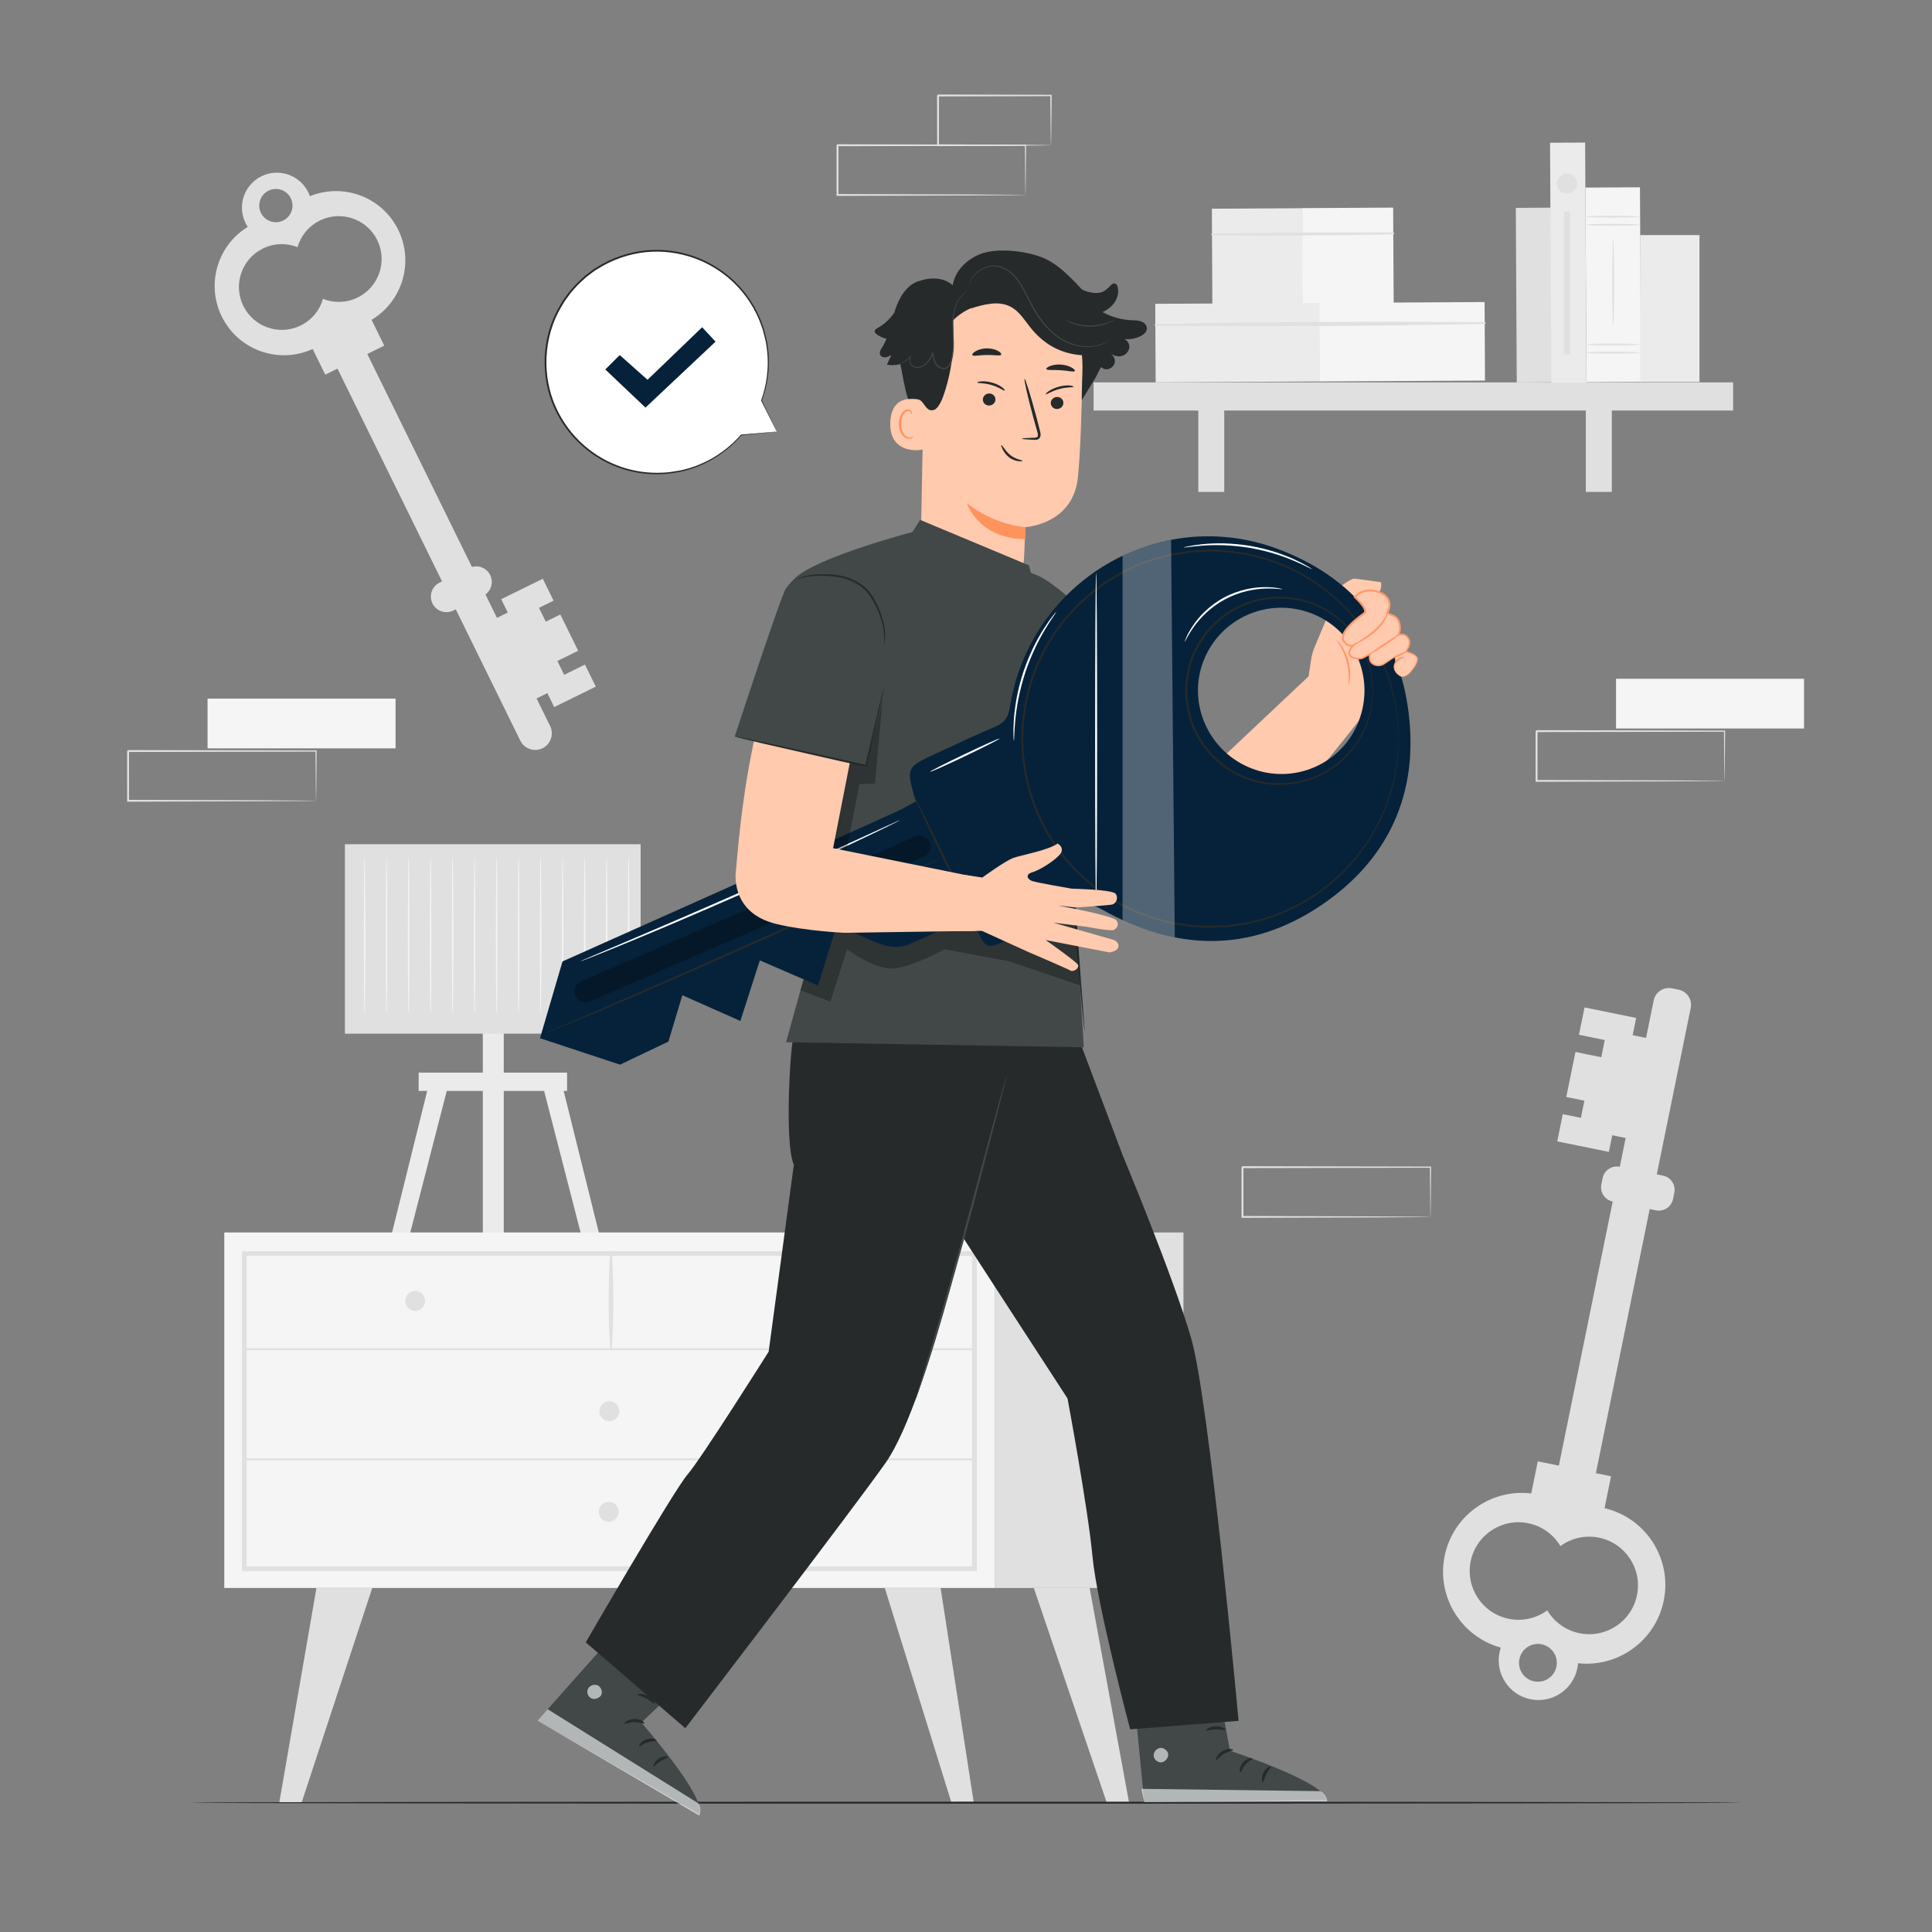 <svg width="500" height="500" viewBox="0 0 500 500" fill="none" xmlns="http://www.w3.org/2000/svg">
<rect x="0" y="0" width="500" height="500" fill="#808080" stroke="none"/>
<path d="M92.616 86.646L142.37 187.895C143.417 190.025 142.539 192.6 140.408 193.647C138.278 194.694 135.702 193.816 134.656 191.685L84.903 90.436C83.856 88.306 84.734 85.731 86.865 84.684C88.994 83.637 91.57 84.515 92.616 86.646Z" fill="#E0E0E0"/>
<path d="M127.792 160.303L138.039 181.156L143.253 178.594L133.006 157.741L127.792 160.303Z" fill="#E0E0E0"/>
<path d="M126.863 148.83C127.844 150.827 127.021 153.241 125.024 154.223L117.315 158.011C115.318 158.992 112.904 158.169 111.922 156.172C110.941 154.175 111.764 151.761 113.761 150.78L121.47 146.992C123.467 146.01 125.882 146.834 126.863 148.83Z" fill="#E0E0E0"/>
<path d="M143.428 182.988L154.191 177.699L151.389 171.996L146.007 174.64L144.248 171.06L149.629 168.415L145.018 159.032L141.242 160.888L139.482 157.307L143.259 155.452L140.473 149.781L129.709 155.071L143.428 182.988Z" fill="#E0E0E0"/>
<path d="M79.844 88.141L84.174 96.953L99.446 89.449L95.116 80.637L79.844 88.141Z" fill="#E0E0E0"/>
<path d="M63.54 57.718C63.712 58.068 63.906 58.401 64.116 58.718C56.303 63.497 53.275 73.529 57.394 81.912C61.762 90.8 72.508 94.465 81.397 90.097L94.872 83.475C103.76 79.107 107.425 68.361 103.057 59.472C98.875 50.961 88.845 47.245 80.197 50.779C80.076 50.43 79.935 50.083 79.767 49.743C77.565 45.262 72.147 43.414 67.666 45.616C63.185 47.819 61.338 53.237 63.54 57.718ZM82.777 57.075C88.277 54.372 94.927 56.64 97.629 62.14C100.332 67.64 98.064 74.29 92.564 76.992C89.642 78.428 86.396 78.461 83.59 77.352C82.753 80.251 80.744 82.801 77.822 84.236C72.322 86.939 65.672 84.671 62.97 79.171C60.267 73.671 62.535 67.021 68.035 64.319C70.957 62.883 74.203 62.85 77.009 63.959C77.846 61.06 79.856 58.511 82.777 57.075ZM75.257 51.309C76.305 53.441 75.426 56.02 73.293 57.068C71.161 58.116 68.582 57.237 67.534 55.104C66.486 52.971 67.365 50.393 69.498 49.345C71.631 48.298 74.209 49.177 75.257 51.309Z" fill="#E0E0E0"/>
<path d="M401.992 386.36L427.98 258.895C428.421 256.732 430.532 255.336 432.694 255.777L434.44 256.133C436.603 256.574 437.999 258.685 437.558 260.847L411.57 388.312C411.129 390.475 409.018 391.871 406.855 391.43L405.109 391.074C402.946 390.633 401.551 388.523 401.992 386.36Z" fill="#E0E0E0"/>
<path d="M421.736 294.72L427.016 268.828L420.542 267.508L415.262 293.4L421.736 294.72Z" fill="#E0E0E0"/>
<path d="M414.428 306.527L414.762 304.89C415.175 302.863 417.154 301.554 419.182 301.967L430.391 304.252C432.419 304.665 433.727 306.644 433.314 308.672L432.98 310.309C432.567 312.337 430.588 313.645 428.56 313.232L417.351 310.947C415.324 310.533 414.015 308.554 414.428 306.527Z" fill="#E0E0E0"/>
<path d="M423.44 263.444L410.076 260.719L408.632 267.8L415.314 269.162L414.408 273.608L407.726 272.246L405.35 283.897L410.039 284.853L409.133 289.299L404.444 288.343L403.008 295.383L416.373 298.108L423.44 263.444Z" fill="#E0E0E0"/>
<path d="M414.708 393.003L416.939 382.062L397.977 378.196L395.746 389.136L414.708 393.003Z" fill="#E0E0E0"/>
<path d="M408.22 431.742C408.309 431.307 408.365 430.873 408.397 430.442C418.752 431.575 428.453 424.651 430.575 414.243C432.825 403.206 425.702 392.435 414.666 390.185L397.934 386.774C386.897 384.524 376.126 391.647 373.876 402.683C371.721 413.251 378.164 423.57 388.404 426.403C388.27 426.802 388.156 427.212 388.07 427.634C386.936 433.198 390.527 438.629 396.091 439.763C401.655 440.897 407.086 437.306 408.22 431.742ZM390.46 418.942C383.631 417.55 379.223 410.885 380.616 404.055C382.008 397.226 388.673 392.818 395.503 394.211C399.131 394.951 402.075 397.178 403.83 400.128C406.599 398.101 410.181 397.204 413.808 397.943C420.637 399.335 425.045 406 423.652 412.83C422.26 419.659 415.595 424.067 408.765 422.674C405.137 421.934 402.193 419.707 400.438 416.757C397.669 418.785 394.087 419.682 390.46 418.942ZM393.218 429.361C393.758 426.713 396.342 425.004 398.99 425.544C401.638 426.084 403.347 428.668 402.807 431.316C402.267 433.964 399.683 435.673 397.035 435.133C394.387 434.593 392.678 432.009 393.218 429.361Z" fill="#E0E0E0"/>
<path d="M401.371 53.748L392.291 53.797L392.535 98.977L401.615 98.928L401.371 53.748Z" fill="#E0E0E0"/>
<path d="M337.14 53.891L313.627 54.016L313.759 78.958L337.272 78.833L337.14 53.891Z" fill="#EBEBEB"/>
<path d="M360.546 53.732L337.033 53.859L337.168 78.801L360.681 78.674L360.546 53.732Z" fill="#F5F5F5"/>
<path d="M313.661 60.889C329.287 61.018 344.951 60.927 360.575 60.673C360.896 60.668 360.894 60.175 360.572 60.174C344.946 60.088 329.282 60.164 313.659 60.461C313.383 60.466 313.385 60.886 313.661 60.889Z" fill="#E0E0E0"/>
<path d="M341.692 78.394L298.973 78.625L299.082 98.951L341.801 98.72L341.692 78.394Z" fill="#EBEBEB"/>
<path d="M384.209 78.168L341.49 78.398L341.6 98.724L384.319 98.494L384.209 78.168Z" fill="#F5F5F5"/>
<path d="M298.995 84.288C327.374 84.609 355.853 84.321 384.23 83.867C384.552 83.861 384.549 83.369 384.227 83.367C355.846 83.217 327.366 83.234 298.992 83.859C298.717 83.866 298.719 84.285 298.995 84.288Z" fill="#E0E0E0"/>
<path d="M448.526 98.961H283.02V106.243H448.526V98.961Z" fill="#E0E0E0"/>
<path d="M316.836 102.461H310.117V127.308H316.836V102.461Z" fill="#E0E0E0"/>
<path d="M417.131 102.461H410.412V127.308H417.131V102.461Z" fill="#E0E0E0"/>
<path d="M410.23 36.896L401.15 36.945L401.486 99.083L410.566 99.034L410.23 36.896Z" fill="#EBEBEB"/>
<path d="M424.419 48.471L410.311 48.547L410.582 98.903L424.69 98.827L424.419 48.471Z" fill="#F5F5F5"/>
<path d="M424.316 58.181C424.316 58.316 421.157 58.425 417.262 58.425C413.365 58.425 410.207 58.316 410.207 58.181C410.207 58.047 413.365 57.938 417.262 57.938C421.158 57.938 424.316 58.047 424.316 58.181Z" fill="#E0E0E0"/>
<path d="M424.316 56.064C424.316 56.199 421.157 56.308 417.262 56.308C413.365 56.308 410.207 56.199 410.207 56.064C410.207 55.929 413.365 55.82 417.262 55.82C421.158 55.82 424.316 55.929 424.316 56.064Z" fill="#E0E0E0"/>
<path d="M424.316 91.26C424.316 91.395 421.157 91.504 417.262 91.504C413.365 91.504 410.207 91.395 410.207 91.26C410.207 91.125 413.365 91.016 417.262 91.016C421.158 91.016 424.316 91.125 424.316 91.26Z" fill="#E0E0E0"/>
<path d="M424.316 89.142C424.316 89.277 421.157 89.386 417.262 89.386C413.365 89.386 410.207 89.277 410.207 89.142C410.207 89.007 413.365 88.898 417.262 88.898C421.158 88.897 424.316 89.007 424.316 89.142Z" fill="#E0E0E0"/>
<path d="M417.488 84.529C417.353 84.529 417.244 79.449 417.244 73.183C417.244 66.915 417.353 61.836 417.488 61.836C417.623 61.836 417.733 66.915 417.733 73.183C417.733 79.449 417.623 84.529 417.488 84.529Z" fill="#E0E0E0"/>
<path d="M439.826 60.844H424.469V98.852H439.826V60.844Z" fill="#EBEBEB"/>
<path d="M408.159 47.524C408.159 48.965 406.991 50.134 405.549 50.134C404.108 50.134 402.939 48.966 402.939 47.524C402.939 46.083 404.107 44.914 405.549 44.914C406.991 44.914 408.159 46.083 408.159 47.524Z" fill="#E0E0E0"/>
<path d="M406.357 54.703H404.744V91.668H406.357V54.703Z" fill="#E0E0E0"/>
<path d="M111.549 278.352L100.047 324.687H104.706L116.645 278.352H111.549Z" fill="#EBEBEB"/>
<path d="M144.887 278.352L156.389 324.687H151.73L139.791 278.352H144.887Z" fill="#EBEBEB"/>
<path d="M130.372 265.75H124.949V324.684H130.372V265.75Z" fill="#EBEBEB"/>
<path d="M165.796 218.484H89.266V267.515H165.796V218.484Z" fill="#E0E0E0"/>
<path d="M146.758 277.594H108.346V282.329H146.758V277.594Z" fill="#EBEBEB"/>
<path d="M94.351 261.117C94.369 261.117 94.387 261.399 94.403 262.014H94.298C94.219 259.616 94.162 251.672 94.162 242.257C94.183 236.575 94.203 231.435 94.217 227.651C94.242 225.821 94.262 224.321 94.277 223.225C94.291 222.736 94.303 222.338 94.312 222.021C94.324 221.746 94.337 221.602 94.35 221.602C94.363 221.602 94.376 221.746 94.388 222.021C94.397 222.338 94.409 222.736 94.423 223.225C94.438 224.322 94.458 225.821 94.483 227.651C94.497 231.435 94.517 236.576 94.538 242.257C94.538 251.671 94.482 259.616 94.403 262.014H94.298C94.317 261.399 94.333 261.117 94.351 261.117Z" fill="#F5F5F5"/>
<path d="M100.046 261.117C100.064 261.117 100.082 261.399 100.098 262.014H99.993C99.914 259.616 99.857 251.672 99.857 242.257C99.878 236.575 99.898 231.435 99.912 227.651C99.937 225.821 99.957 224.321 99.972 223.225C99.986 222.736 99.998 222.338 100.007 222.021C100.019 221.746 100.032 221.602 100.045 221.602C100.058 221.602 100.071 221.746 100.083 222.021C100.092 222.338 100.104 222.736 100.118 223.225C100.133 224.322 100.153 225.821 100.178 227.651C100.192 231.435 100.212 236.576 100.233 242.257C100.233 251.671 100.177 259.616 100.098 262.014H99.993C100.012 261.399 100.028 261.117 100.046 261.117Z" fill="#F5F5F5"/>
<path d="M105.742 261.117C105.76 261.117 105.778 261.399 105.794 262.014H105.689C105.61 259.616 105.553 251.672 105.553 242.257C105.574 236.575 105.594 231.435 105.608 227.651C105.633 225.821 105.653 224.321 105.668 223.225C105.682 222.736 105.694 222.338 105.703 222.021C105.715 221.746 105.728 221.602 105.741 221.602C105.754 221.602 105.767 221.746 105.779 222.021C105.788 222.338 105.8 222.736 105.814 223.225C105.829 224.322 105.849 225.821 105.874 227.651C105.888 231.435 105.908 236.576 105.929 242.257C105.929 251.671 105.872 259.616 105.794 262.014H105.689C105.707 261.399 105.724 261.117 105.742 261.117Z" fill="#F5F5F5"/>
<path d="M111.439 261.117C111.457 261.117 111.475 261.399 111.491 262.014H111.386C111.307 259.616 111.25 251.672 111.25 242.257C111.272 236.575 111.291 231.435 111.305 227.651C111.33 225.821 111.35 224.321 111.365 223.225C111.379 222.736 111.391 222.338 111.4 222.021C111.412 221.746 111.425 221.602 111.438 221.602C111.451 221.602 111.464 221.746 111.476 222.021C111.485 222.338 111.497 222.736 111.511 223.225C111.526 224.322 111.546 225.821 111.571 227.651C111.585 231.435 111.605 236.576 111.626 242.257C111.626 251.671 111.569 259.616 111.491 262.014H111.386C111.404 261.399 111.421 261.117 111.439 261.117Z" fill="#F5F5F5"/>
<path d="M117.134 261.117C117.152 261.117 117.17 261.399 117.186 262.014H117.081C117.002 259.616 116.945 251.672 116.945 242.257C116.966 236.575 116.986 231.435 117 227.651C117.025 225.821 117.045 224.321 117.06 223.225C117.074 222.736 117.086 222.338 117.095 222.021C117.107 221.746 117.12 221.602 117.133 221.602C117.146 221.602 117.159 221.746 117.171 222.021C117.18 222.338 117.192 222.736 117.206 223.225C117.221 224.322 117.241 225.821 117.266 227.651C117.28 231.435 117.3 236.576 117.321 242.257C117.321 251.671 117.264 259.616 117.186 262.014H117.081C117.099 261.399 117.116 261.117 117.134 261.117Z" fill="#F5F5F5"/>
<path d="M122.832 261.117C122.85 261.117 122.868 261.399 122.884 262.014H122.779C122.7 259.616 122.643 251.672 122.643 242.257C122.664 236.575 122.684 231.435 122.698 227.651C122.723 225.821 122.743 224.321 122.758 223.225C122.772 222.736 122.784 222.338 122.793 222.021C122.805 221.746 122.818 221.602 122.831 221.602C122.844 221.602 122.857 221.746 122.869 222.021C122.878 222.338 122.89 222.736 122.904 223.225C122.919 224.322 122.939 225.821 122.964 227.651C122.978 231.435 122.998 236.576 123.019 242.257C123.019 251.671 122.962 259.616 122.883 262.014H122.779C122.797 261.399 122.814 261.117 122.832 261.117Z" fill="#F5F5F5"/>
<path d="M128.527 261.117C128.545 261.117 128.563 261.399 128.579 262.014H128.474C128.395 259.616 128.338 251.672 128.338 242.257C128.359 236.575 128.379 231.435 128.393 227.651C128.418 225.821 128.438 224.321 128.453 223.225C128.467 222.736 128.479 222.338 128.488 222.021C128.5 221.746 128.513 221.602 128.526 221.602C128.539 221.602 128.552 221.746 128.564 222.021C128.573 222.338 128.585 222.736 128.599 223.225C128.614 224.322 128.634 225.821 128.659 227.651C128.673 231.435 128.693 236.576 128.714 242.257C128.714 251.671 128.657 259.616 128.578 262.014H128.473C128.491 261.399 128.508 261.117 128.527 261.117Z" fill="#F5F5F5"/>
<path d="M134.222 261.117C134.24 261.117 134.258 261.399 134.274 262.014H134.169C134.09 259.616 134.033 251.672 134.033 242.257C134.054 236.575 134.074 231.435 134.088 227.651C134.113 225.821 134.133 224.321 134.148 223.225C134.162 222.736 134.174 222.338 134.183 222.021C134.195 221.746 134.208 221.602 134.221 221.602C134.234 221.602 134.247 221.746 134.259 222.021C134.268 222.338 134.28 222.736 134.294 223.225C134.309 224.322 134.329 225.821 134.354 227.651C134.368 231.435 134.388 236.576 134.409 242.257C134.409 251.671 134.351 259.616 134.273 262.014H134.168C134.186 261.399 134.203 261.117 134.222 261.117Z" fill="#F5F5F5"/>
<path d="M139.918 261.117C139.936 261.117 139.954 261.399 139.97 262.014H139.865C139.786 259.616 139.729 251.672 139.729 242.257C139.75 236.575 139.77 231.435 139.784 227.651C139.809 225.821 139.829 224.321 139.844 223.225C139.858 222.736 139.87 222.338 139.879 222.021C139.891 221.746 139.904 221.602 139.917 221.602C139.93 221.602 139.943 221.746 139.955 222.021C139.964 222.338 139.976 222.736 139.99 223.225C140.005 224.322 140.025 225.821 140.05 227.651C140.064 231.435 140.084 236.576 140.105 242.257C140.105 251.671 140.048 259.616 139.97 262.014H139.865C139.884 261.399 139.9 261.117 139.918 261.117Z" fill="#F5F5F5"/>
<path d="M145.613 261.117C145.631 261.117 145.649 261.399 145.665 262.014H145.56C145.481 259.616 145.424 251.672 145.424 242.257C145.446 236.575 145.465 231.435 145.479 227.651C145.504 225.821 145.524 224.321 145.539 223.225C145.553 222.736 145.565 222.338 145.574 222.021C145.586 221.746 145.599 221.602 145.612 221.602C145.625 221.602 145.638 221.746 145.65 222.021C145.659 222.338 145.671 222.736 145.685 223.225C145.7 224.322 145.72 225.821 145.745 227.651C145.759 231.435 145.779 236.576 145.8 242.257C145.8 251.671 145.743 259.616 145.665 262.014H145.56C145.579 261.399 145.595 261.117 145.613 261.117Z" fill="#F5F5F5"/>
<path d="M151.31 261.117C151.328 261.117 151.346 261.399 151.362 262.014H151.257C151.178 259.616 151.121 251.672 151.121 242.257C151.142 236.575 151.162 231.435 151.176 227.651C151.201 225.821 151.221 224.321 151.236 223.225C151.25 222.736 151.262 222.338 151.271 222.021C151.283 221.746 151.296 221.602 151.309 221.602C151.322 221.602 151.335 221.746 151.347 222.021C151.356 222.338 151.368 222.736 151.382 223.225C151.397 224.322 151.417 225.821 151.442 227.651C151.456 231.435 151.476 236.576 151.497 242.257C151.497 251.671 151.44 259.616 151.362 262.014H151.257C151.275 261.399 151.292 261.117 151.31 261.117Z" fill="#F5F5F5"/>
<path d="M157.005 261.117C157.023 261.117 157.041 261.399 157.057 262.014H156.952C156.873 259.616 156.816 251.672 156.816 242.257C156.837 236.575 156.857 231.435 156.871 227.651C156.896 225.821 156.916 224.321 156.931 223.225C156.945 222.736 156.957 222.338 156.966 222.021C156.978 221.746 156.991 221.602 157.004 221.602C157.017 221.602 157.03 221.746 157.042 222.021C157.051 222.338 157.063 222.736 157.077 223.225C157.092 224.322 157.112 225.821 157.137 227.651C157.151 231.435 157.171 236.576 157.192 242.257C157.192 251.671 157.135 259.616 157.056 262.014H156.952C156.97 261.399 156.987 261.117 157.005 261.117Z" fill="#F5F5F5"/>
<path d="M162.701 261.117C162.719 261.117 162.737 261.399 162.753 262.014H162.648C162.569 259.616 162.512 251.672 162.512 242.257C162.533 236.575 162.553 231.435 162.567 227.651C162.592 225.821 162.612 224.321 162.627 223.225C162.641 222.736 162.653 222.338 162.662 222.021C162.674 221.746 162.687 221.602 162.7 221.602C162.713 221.602 162.726 221.746 162.738 222.021C162.747 222.338 162.759 222.736 162.773 223.225C162.788 224.322 162.808 225.821 162.833 227.651C162.847 231.435 162.867 236.576 162.888 242.257C162.888 251.671 162.831 259.616 162.752 262.014H162.648C162.666 261.399 162.683 261.117 162.701 261.117Z" fill="#F5F5F5"/>
<path d="M257.541 318.961H58.045V410.966H257.541V318.961Z" fill="#F5F5F5"/>
<path d="M252.793 406.633H62.611V323.805H252.792V406.633H252.793ZM63.852 405.392H251.552V325.046H63.852V405.392Z" fill="#E0E0E0"/>
<path d="M306.277 318.961H257.541V410.966H306.277V318.961Z" fill="#E0E0E0"/>
<path d="M63.232 349.438C84.604 349.438 105.976 349.438 127.348 349.438C161.115 349.438 194.881 349.438 228.648 349.438C236.489 349.438 244.331 349.438 252.173 349.438C252.495 349.438 252.496 348.938 252.173 348.938C230.801 348.938 209.43 348.938 188.058 348.938C154.291 348.938 120.525 348.938 86.758 348.938C78.916 348.938 71.075 348.938 63.233 348.938C62.91 348.939 62.909 349.438 63.232 349.438Z" fill="#E0E0E0"/>
<path d="M158.32 349.183C158.886 341.016 158.825 332.366 158.384 324.191C158.366 323.864 157.893 323.863 157.875 324.191C157.434 332.366 157.373 341.015 157.94 349.183C157.958 349.427 158.303 349.427 158.32 349.183Z" fill="#E0E0E0"/>
<path d="M209.175 336.691C209.175 338.113 208.023 339.265 206.601 339.265C205.179 339.265 204.027 338.112 204.027 336.691C204.027 335.27 205.179 334.117 206.601 334.117C208.022 334.117 209.175 335.27 209.175 336.691Z" fill="#E0E0E0"/>
<path d="M110.019 336.691C110.019 338.113 108.867 339.265 107.445 339.265C106.023 339.265 104.871 338.112 104.871 336.691C104.871 335.27 106.023 334.117 107.445 334.117C108.867 334.117 110.019 335.27 110.019 336.691Z" fill="#E0E0E0"/>
<path d="M160.275 365.215C160.275 366.637 159.123 367.789 157.701 367.789C156.279 367.789 155.127 366.637 155.127 365.215C155.127 363.793 156.279 362.641 157.701 362.641C159.123 362.641 160.275 363.793 160.275 365.215Z" fill="#E0E0E0"/>
<path d="M81.896 410.969L72.273 466.533H78.051L96.339 410.969H81.896Z" fill="#E0E0E0"/>
<path d="M243.426 410.969L252.015 466.533H246.238L228.982 410.969H243.426Z" fill="#E0E0E0"/>
<path d="M281.993 410.969L292.207 466.533H286.429L267.549 410.969H281.993Z" fill="#E0E0E0"/>
<path d="M160.103 391.254C160.103 392.675 158.951 393.828 157.529 393.828C156.107 393.828 154.955 392.676 154.955 391.254C154.955 389.832 156.107 388.68 157.529 388.68C158.951 388.68 160.103 389.832 160.103 391.254Z" fill="#E0E0E0"/>
<path d="M63.232 377.923C84.604 377.923 105.976 377.923 127.348 377.923C161.115 377.923 194.881 377.923 228.648 377.923C236.489 377.923 244.331 377.923 252.173 377.923C252.495 377.923 252.496 377.422 252.173 377.422C230.801 377.422 209.43 377.422 188.058 377.422C154.291 377.422 120.525 377.422 86.758 377.422C78.916 377.422 71.075 377.422 63.233 377.422C62.91 377.422 62.909 377.923 63.232 377.923Z" fill="#E0E0E0"/>
<path d="M466.885 175.664H418.232V188.535H466.885V175.664Z" fill="#F5F5F5"/>
<path d="M446.311 202.088C446.306 202.083 446.301 202.004 446.296 201.854C446.292 201.682 446.287 201.465 446.28 201.194C446.271 200.588 446.259 199.744 446.244 198.661C446.224 196.439 446.196 193.245 446.161 189.217L446.312 189.368C435.203 189.39 417.536 189.425 397.662 189.465C397.772 189.355 397.412 189.712 397.907 189.217V189.22V189.227V189.24V189.266V189.318V189.422V189.629V190.043V190.868C397.907 191.417 397.907 191.964 397.907 192.51C397.907 193.601 397.906 194.684 397.906 195.758C397.905 197.906 397.903 200.019 397.902 202.089L397.66 201.847C411.514 201.891 423.637 201.93 432.331 201.957C436.662 201.986 440.137 202.01 442.565 202.026C443.746 202.04 444.67 202.05 445.332 202.058C445.63 202.065 445.868 202.07 446.056 202.074C446.219 202.077 446.305 202.082 446.311 202.088C446.316 202.093 446.24 202.098 446.086 202.104C445.906 202.108 445.678 202.113 445.392 202.119C444.743 202.127 443.836 202.137 442.677 202.151C440.263 202.167 436.806 202.191 432.499 202.22C423.762 202.248 411.58 202.286 397.659 202.33L397.417 202.331V202.088C397.416 200.018 397.414 197.905 397.413 195.757C397.413 194.683 397.412 193.6 397.412 192.509C397.412 191.964 397.412 191.416 397.412 190.867V190.042V189.628V189.421V189.317V189.265V189.239V189.226V189.219V189.216C397.908 188.72 397.551 189.079 397.663 188.968C417.537 189.008 435.204 189.043 446.313 189.065H446.465L446.464 189.216C446.428 193.282 446.4 196.506 446.381 198.75C446.365 199.818 446.353 200.652 446.344 201.249C446.338 201.509 446.332 201.717 446.328 201.883C446.321 202.024 446.316 202.093 446.311 202.088Z" fill="#E0E0E0"/>
<path d="M370.206 314.931C370.201 314.926 370.196 314.847 370.191 314.697C370.187 314.525 370.182 314.308 370.175 314.037C370.166 313.431 370.154 312.587 370.139 311.504C370.119 309.282 370.091 306.088 370.056 302.06L370.207 302.211C359.098 302.233 341.431 302.268 321.557 302.308C321.667 302.198 321.307 302.555 321.802 302.061V302.064V302.071V302.084V302.11V302.162V302.266V302.473V302.887V303.712C321.802 304.261 321.802 304.808 321.802 305.354C321.802 306.445 321.801 307.528 321.801 308.602C321.8 310.75 321.798 312.863 321.797 314.933L321.555 314.691C335.409 314.735 347.532 314.774 356.226 314.801C360.557 314.83 364.032 314.854 366.46 314.87C367.641 314.884 368.565 314.894 369.227 314.902C369.525 314.909 369.763 314.914 369.951 314.918C370.114 314.92 370.201 314.925 370.206 314.931C370.211 314.936 370.135 314.941 369.981 314.947C369.801 314.951 369.573 314.956 369.287 314.963C368.638 314.971 367.73 314.981 366.572 314.995C364.158 315.011 360.701 315.035 356.394 315.064C347.657 315.092 335.475 315.13 321.554 315.174L321.312 315.175V314.932C321.311 312.862 321.309 310.749 321.308 308.601C321.308 307.527 321.307 306.444 321.307 305.353C321.307 304.808 321.307 304.26 321.307 303.711V302.886V302.472V302.265V302.161V302.109V302.083V302.07V302.063V302.06C321.803 301.564 321.446 301.922 321.558 301.812C341.432 301.852 359.099 301.887 370.208 301.909H370.36L370.359 302.06C370.323 306.126 370.295 309.35 370.276 311.594C370.26 312.662 370.248 313.496 370.239 314.093C370.233 314.353 370.227 314.561 370.223 314.727C370.216 314.867 370.211 314.936 370.206 314.931Z" fill="#E0E0E0"/>
<path d="M102.372 180.805H53.719V193.676H102.372V180.805Z" fill="#F5F5F5"/>
<path d="M81.799 207.236C81.794 207.231 81.789 207.152 81.784 207.002C81.78 206.83 81.775 206.613 81.768 206.342C81.759 205.736 81.747 204.892 81.731 203.809C81.711 201.587 81.683 198.393 81.648 194.365L81.799 194.516C70.69 194.538 53.023 194.574 33.149 194.613C33.259 194.503 32.899 194.86 33.394 194.366V194.369V194.376V194.389V194.415V194.467V194.571V194.778V195.192V196.017C33.394 196.566 33.394 197.113 33.394 197.659C33.394 198.75 33.393 199.833 33.393 200.907C33.392 203.055 33.39 205.168 33.389 207.238L33.147 206.996C47.001 207.04 59.124 207.078 67.818 207.106C72.149 207.135 75.624 207.159 78.052 207.175C79.233 207.189 80.157 207.199 80.819 207.207C81.117 207.214 81.355 207.219 81.543 207.223C81.707 207.226 81.794 207.231 81.799 207.236C81.804 207.241 81.728 207.246 81.574 207.252C81.394 207.256 81.166 207.261 80.88 207.268C80.231 207.276 79.324 207.286 78.165 207.3C75.751 207.316 72.294 207.34 67.987 207.369C59.25 207.397 47.068 207.435 33.147 207.479L32.905 207.48V207.237C32.904 205.167 32.902 203.054 32.901 200.906C32.901 199.832 32.9 198.749 32.9 197.658C32.9 197.113 32.9 196.565 32.9 196.016V195.191V194.777V194.57V194.466V194.414V194.388V194.375V194.368V194.365C33.396 193.869 33.039 194.228 33.151 194.117C53.025 194.157 70.692 194.192 81.801 194.214H81.953L81.952 194.365C81.916 198.431 81.888 201.655 81.869 203.898C81.853 204.966 81.841 205.8 81.832 206.397C81.826 206.657 81.82 206.865 81.816 207.031C81.809 207.172 81.804 207.241 81.799 207.236Z" fill="#E0E0E0"/>
<path d="M265.399 50.455C265.394 50.45 265.389 50.371 265.384 50.221C265.38 50.049 265.375 49.832 265.368 49.561C265.359 48.955 265.347 48.111 265.331 47.028C265.311 44.806 265.283 41.612 265.248 37.584L265.399 37.735C254.29 37.757 236.623 37.792 216.749 37.832C216.859 37.722 216.499 38.079 216.994 37.584V37.587V37.594V37.607V37.633V37.685V37.789V37.996V38.41V39.235C216.994 39.784 216.994 40.332 216.994 40.877C216.994 41.968 216.993 43.051 216.993 44.125C216.992 46.273 216.99 48.386 216.989 50.456L216.747 50.214C230.601 50.258 242.724 50.297 251.418 50.324C255.749 50.353 259.224 50.377 261.652 50.393C262.833 50.407 263.757 50.417 264.419 50.425C264.717 50.431 264.955 50.437 265.143 50.441C265.307 50.444 265.394 50.449 265.399 50.455C265.404 50.46 265.328 50.466 265.174 50.471C264.994 50.475 264.766 50.48 264.48 50.487C263.831 50.495 262.924 50.505 261.765 50.519C259.351 50.535 255.894 50.559 251.587 50.588C242.85 50.616 230.668 50.654 216.747 50.698L216.505 50.699V50.456C216.504 48.386 216.502 46.273 216.501 44.125C216.501 43.051 216.5 41.968 216.5 40.877C216.5 40.332 216.5 39.784 216.5 39.235V38.41V37.996V37.789V37.685V37.633V37.607V37.594V37.587V37.584C216.996 37.088 216.639 37.446 216.751 37.336C236.625 37.376 254.292 37.411 265.401 37.433H265.553L265.552 37.584C265.516 41.65 265.488 44.875 265.469 47.118C265.453 48.186 265.441 49.02 265.432 49.617C265.425 49.877 265.42 50.085 265.416 50.251C265.409 50.391 265.404 50.46 265.399 50.455Z" fill="#E0E0E0"/>
<path d="M271.996 37.581C271.99 37.575 271.984 37.492 271.977 37.336C271.972 37.151 271.965 36.927 271.958 36.654C271.947 36.021 271.932 35.16 271.914 34.073C271.891 31.816 271.858 28.629 271.818 24.71L271.996 24.888C264.423 24.906 254.121 24.931 242.766 24.958C242.543 25.179 243.065 24.656 243.012 24.711V24.714V24.721V24.734V24.761V24.814V24.92V25.132V25.554V26.395C243.012 26.954 243.012 27.511 243.011 28.064C243.01 29.17 243.01 30.263 243.009 31.34C243.006 33.493 243.003 35.581 243 37.581L242.764 37.345C251.203 37.39 258.468 37.429 263.675 37.457C266.243 37.485 268.301 37.506 269.766 37.522C270.45 37.534 270.995 37.544 271.409 37.552C271.785 37.561 271.986 37.571 271.996 37.581C272.006 37.591 271.824 37.6 271.465 37.61C271.064 37.617 270.535 37.627 269.871 37.64C268.419 37.656 266.379 37.678 263.834 37.705C258.587 37.733 251.267 37.772 242.764 37.817L242.528 37.818V37.581C242.525 35.581 242.522 33.493 242.519 31.34C242.518 30.263 242.518 29.17 242.517 28.064C242.517 27.511 242.517 26.954 242.516 26.395V25.554V25.132V24.919V24.813V24.76V24.733V24.72V24.713V24.71C242.462 24.762 242.986 24.239 242.766 24.461C254.121 24.488 264.423 24.513 271.996 24.531H272.176L272.174 24.709C272.134 28.674 272.101 31.898 272.078 34.181C272.059 35.251 272.044 36.098 272.034 36.722C272.02 37.298 272.008 37.593 271.996 37.581Z" fill="#E0E0E0"/>
<path d="M450.923 466.533C450.923 466.677 360.96 466.793 250.01 466.793C139.022 466.793 49.078 466.677 49.078 466.533C49.078 466.389 139.022 466.273 250.01 466.273C360.959 466.272 450.923 466.389 450.923 466.533Z" fill="#262A2A"/>
<path d="M201.035 111.704L197.079 103.645C198.857 98.8 199.361 93.42 198.258 87.991C195.087 72.38 179.862 62.295 164.251 65.466C148.64 68.637 138.555 83.862 141.725 99.473C144.896 115.084 160.121 125.169 175.733 121.998C182.251 120.674 187.801 117.244 191.829 112.565L191.822 112.58L201.035 111.704Z" fill="white"/>
<path d="M201.036 111.702C201.036 111.702 200.851 111.73 200.463 111.773C200.053 111.817 199.473 111.88 198.718 111.962C197.138 112.127 194.83 112.367 191.833 112.679C191.778 112.685 191.729 112.645 191.723 112.59C191.721 112.571 191.725 112.551 191.733 112.535L191.74 112.52L191.907 112.63C189.498 115.447 185.726 118.753 180.312 120.832C178.967 121.353 177.525 121.784 176.005 122.108C174.473 122.357 172.888 122.675 171.224 122.695C167.913 122.849 164.353 122.438 160.833 121.268C157.316 120.105 153.847 118.186 150.81 115.514C147.772 112.851 145.174 109.43 143.411 105.469C141.623 101.519 140.783 97.01 140.974 92.449C141.173 87.89 142.431 83.24 144.873 79.147L145.796 77.612L146.851 76.174L147.377 75.458L147.964 74.794L149.14 73.476C149.546 73.053 149.994 72.672 150.418 72.27C150.855 71.882 151.255 71.453 151.734 71.122C152.666 70.428 153.554 69.681 154.562 69.12C158.46 66.68 162.831 65.239 167.164 64.8C171.506 64.39 175.784 64.984 179.61 66.343C183.442 67.697 186.822 69.802 189.562 72.314C192.31 74.826 194.416 77.739 195.902 80.713C196.684 82.187 197.199 83.72 197.714 85.189C198.088 86.7 198.515 88.145 198.69 89.581C199.508 95.327 198.466 100.228 197.175 103.68L197.171 103.602C198.434 106.235 199.408 108.265 200.075 109.656C200.391 110.321 200.634 110.832 200.806 111.194C200.965 111.534 201.036 111.702 201.036 111.702C201.036 111.702 200.934 111.517 200.756 111.169C200.572 110.806 200.312 110.293 199.973 109.625C199.288 108.261 198.287 106.27 196.99 103.687C196.978 103.662 196.977 103.633 196.986 103.609C198.232 100.167 199.224 95.303 198.382 89.623C198.201 88.203 197.77 86.776 197.394 85.284C196.877 83.835 196.362 82.322 195.583 80.87C194.102 77.939 192.013 75.072 189.294 72.603C186.583 70.134 183.246 68.069 179.466 66.743C175.694 65.413 171.48 64.837 167.207 65.246C162.941 65.685 158.64 67.108 154.808 69.512C153.817 70.064 152.945 70.801 152.027 71.483C151.555 71.809 151.162 72.232 150.732 72.614C150.316 73.01 149.874 73.384 149.475 73.801L148.318 75.098L147.74 75.751L147.223 76.456L146.185 77.871L145.277 79.382C142.874 83.409 141.635 87.983 141.436 92.468C141.245 96.955 142.065 101.396 143.82 105.286C145.55 109.188 148.102 112.561 151.089 115.192C154.076 117.831 157.49 119.733 160.955 120.891C164.423 122.056 167.935 122.475 171.205 122.337C172.849 122.325 174.416 122.017 175.932 121.779C177.436 121.466 178.864 121.048 180.198 120.54C185.565 118.515 189.328 115.269 191.751 112.497C191.787 112.455 191.85 112.45 191.893 112.486C191.928 112.516 191.937 112.567 191.918 112.607L191.911 112.621L191.811 112.477C194.783 112.221 197.072 112.024 198.639 111.889C199.408 111.826 199.998 111.777 200.416 111.742C200.82 111.712 201.036 111.702 201.036 111.702Z" fill="#262A2A"/>
<path d="M156.65 95.621L160.383 91.888L167.582 98.287L181.715 84.688L185.181 88.421L167.049 105.487L156.65 95.621Z" fill="#06223a"/>
<path d="M183.358 429.329L165.976 445.805C165.976 445.805 183.143 465.391 180.929 469.448L139.098 445.305L164.994 416.203L183.358 429.329Z" fill="#424848"/>
<g opacity="0.6">
<path d="M154.443 436.09C153.516 435.809 152.41 436.355 152.091 437.27C151.773 438.185 152.318 439.315 153.241 439.612C154.163 439.909 155.511 439.294 155.725 438.349C155.939 437.404 155.226 436.113 154.26 436.046" fill="white"/>
</g>
<g opacity="0.6">
<path d="M139.096 445.309L141.735 442.344L180.74 466.706C180.74 466.706 181.739 468.069 180.963 469.879L139.096 445.309Z" fill="white"/>
</g>
<path d="M166.768 446.012C166.636 446.207 165.58 445.671 164.195 445.696C162.808 445.684 161.759 446.231 161.625 446.037C161.465 445.882 162.513 444.876 164.191 444.875C165.869 444.859 166.926 445.856 166.768 446.012Z" fill="#262A2A"/>
<path d="M169.943 450.483C169.867 450.705 168.789 450.501 167.58 450.92C166.359 451.303 165.614 452.109 165.421 451.975C165.214 451.888 165.81 450.632 167.323 450.14C168.831 449.636 170.058 450.29 169.943 450.483Z" fill="#262A2A"/>
<path d="M169.154 457.143C168.946 457.072 169.295 455.899 170.495 455.128C171.689 454.348 172.902 454.508 172.882 454.727C172.892 454.962 171.917 455.168 170.942 455.816C169.951 456.442 169.365 457.247 169.154 457.143Z" fill="#262A2A"/>
<path d="M169.435 440.968C169.237 441.098 168.494 440.247 167.317 439.614C166.153 438.958 165.037 438.785 165.041 438.548C165.016 438.331 166.338 438.131 167.713 438.895C169.094 439.648 169.632 440.873 169.435 440.968Z" fill="#262A2A"/>
<path d="M172.182 436.76C172.133 436.844 171.266 436.471 170.141 435.463C169.582 434.96 168.971 434.29 168.412 433.458C168.133 433.042 167.867 432.587 167.628 432.095C167.515 431.855 167.369 431.593 167.312 431.225C167.222 430.878 167.429 430.269 167.888 430.105C168.295 429.923 168.751 430.02 169.05 430.198C169.358 430.377 169.564 430.592 169.752 430.787C170.138 431.183 170.47 431.603 170.751 432.024C171.309 432.87 171.661 433.719 171.861 434.45C172.258 435.925 172.113 436.874 172.021 436.87C171.889 436.879 171.82 435.964 171.31 434.632C171.055 433.969 170.675 433.209 170.13 432.455C169.856 432.08 169.541 431.707 169.182 431.354C168.82 430.968 168.454 430.733 168.222 430.856C168.136 430.904 168.112 430.93 168.123 431.114C168.143 431.29 168.247 431.514 168.357 431.751C168.57 432.214 168.806 432.648 169.05 433.049C169.541 433.851 170.071 434.521 170.553 435.052C171.517 436.114 172.253 436.654 172.182 436.76Z" fill="#262A2A"/>
<path d="M171.742 436.886C171.652 436.872 171.705 435.908 172.444 434.569C172.813 433.906 173.368 433.171 174.132 432.502C174.516 432.17 174.951 431.857 175.435 431.586C175.928 431.333 176.56 430.975 177.391 431.373C177.805 431.612 177.943 432.139 177.888 432.481C177.849 432.843 177.727 433.097 177.626 433.364C177.401 433.889 177.098 434.352 176.761 434.744C176.086 435.533 175.274 436.034 174.557 436.31C173.092 436.868 172.109 436.583 172.134 436.505C172.13 436.363 173.069 436.415 174.32 435.78C174.937 435.467 175.621 434.974 176.177 434.263C176.455 433.91 176.702 433.504 176.883 433.056C177.092 432.581 177.149 432.128 176.959 432.071C176.758 431.94 176.206 432.05 175.821 432.292C175.381 432.527 174.978 432.797 174.616 433.083C173.896 433.661 173.339 434.298 172.935 434.877C172.126 436.043 171.87 436.924 171.742 436.886Z" fill="#262A2A"/>
<path d="M314.179 430.742L318.324 453.101C318.324 453.101 343.079 461.196 343.242 465.815L296.132 466.375L292.654 430.742H314.179Z" fill="#424848"/>
<g opacity="0.6">
<path d="M300.027 452.415C299.086 452.646 298.413 453.68 298.605 454.63C298.798 455.58 299.843 456.273 300.788 456.058C301.732 455.843 302.579 454.627 302.281 453.705C301.984 452.783 300.712 452.036 299.846 452.471" fill="white"/>
</g>
<g opacity="0.6">
<path d="M296.133 466.377L295.391 462.953L341.682 463.55C341.682 463.55 343.237 464.213 343.491 466.166L296.133 466.377Z" fill="white"/>
</g>
<path d="M319.114 452.871C319.1 453.107 317.918 453.183 316.739 453.911C315.54 454.608 314.916 455.614 314.702 455.515C314.486 455.463 314.874 454.063 316.317 453.207C317.753 452.338 319.171 452.656 319.114 452.871Z" fill="#262A2A"/>
<path d="M324.122 455.102C324.17 455.332 323.139 455.706 322.312 456.683C321.457 457.635 321.227 458.708 320.993 458.691C320.771 458.722 320.643 457.337 321.694 456.143C322.734 454.94 324.123 454.878 324.122 455.102Z" fill="#262A2A"/>
<path d="M326.84 461.232C326.625 461.277 326.327 460.09 326.966 458.815C327.596 457.535 328.721 457.055 328.815 457.254C328.943 457.451 328.21 458.125 327.701 459.181C327.168 460.223 327.075 461.215 326.84 461.232Z" fill="#262A2A"/>
<path d="M317.153 447.666C317.049 447.878 315.976 447.525 314.641 447.581C313.306 447.61 312.257 448.03 312.14 447.825C312.008 447.651 313.043 446.805 314.616 446.761C316.187 446.705 317.274 447.484 317.153 447.666Z" fill="#262A2A"/>
<path d="M205.443 268.219C204.661 268.747 202.882 295.579 205.443 301.463L198.927 349.808C198.927 349.808 181.45 377.563 177.931 381.602C174.413 385.641 151.592 425.039 151.592 425.039L177.356 447.263C177.356 447.263 222.137 388.756 229.335 378.372C240.629 362.08 253.96 301.006 253.96 301.006L255.696 270.691L205.443 268.219Z" fill="#262A2A"/>
<path d="M240.629 306.897C241.411 308.33 276.277 361.924 276.277 361.924C276.277 361.924 281.567 390.313 282.74 402.834C283.913 415.355 292.485 447.552 292.485 447.552L320.544 445.349C320.544 445.349 312.955 362.453 308.264 346.297C303.573 330.141 290.522 298.923 290.522 298.923L279.509 269.711L247.801 270.305L240.629 306.897Z" fill="#262A2A"/>
<path d="M260.477 278.484C260.494 278.489 260.434 278.787 260.302 279.35C260.154 279.956 259.953 280.776 259.701 281.808C259.146 283.985 258.364 287.054 257.403 290.826C255.441 298.435 252.723 308.946 249.559 320.513C246.391 332.083 243.31 342.498 240.96 349.999C239.784 353.749 238.811 356.777 238.111 358.86C237.77 359.867 237.498 360.666 237.298 361.257C237.107 361.803 236.998 362.087 236.981 362.082C236.964 362.077 237.039 361.782 237.198 361.225C237.375 360.627 237.615 359.818 237.918 358.799C238.567 356.649 239.483 353.618 240.608 349.892C242.867 342.367 245.89 331.942 249.057 320.376C252.172 308.821 254.991 298.361 257.048 290.733C258.076 286.978 258.912 283.924 259.506 281.756C259.798 280.734 260.03 279.923 260.202 279.323C260.365 278.769 260.459 278.48 260.477 278.484Z" fill="#424848"/>
<path d="M346.643 152.005C346.643 152.005 349.589 149.679 350.544 149.752C351.498 149.826 357.427 150.681 357.427 150.681C357.427 150.681 357.806 153.175 356.101 153.997C354.397 154.819 351.875 154.885 351.875 154.885L350.462 155.879L346.643 152.005Z" fill="#FFCAAE"/>
<path d="M269.244 160.202L315.695 196.677L338.655 175.037L339.288 170.829C339.468 169.632 339.796 168.463 340.265 167.348L346.204 153.234L360.094 175.759C360.094 175.759 325.948 220.348 319.965 221.908C312.082 223.964 272.811 197.379 272.811 197.379L269.244 160.202Z" fill="#FFCAAE"/>
<path d="M345.977 165.668C346.045 165.562 348.089 167.645 348.978 171.022C349.904 174.391 349.18 177.217 349.068 177.16C348.9 177.149 349.369 174.391 348.475 171.157C347.626 167.912 345.837 165.761 345.977 165.668Z" fill="#FF9A6C"/>
<path d="M239.177 94.664L238.271 142.266C237.952 150.392 237.522 162.423 250.393 162.341C261.555 161.428 264.789 150.971 265.079 143.388C265.216 139.791 265.338 136.791 265.377 136.423C265.377 136.423 277.586 135.756 278.937 123.75C279.59 117.949 279.961 105.889 280.17 94.976C280.395 83.255 271.567 73.332 259.903 72.166L258.743 72.05C246.163 71.529 239.349 82.075 239.177 94.664Z" fill="#FFCAAE"/>
<path d="M265.409 136.426C265.409 136.426 257.788 136.113 250.221 130.234C250.221 130.234 253.161 139.396 265.263 139.512L265.409 136.426Z" fill="#FF935C"/>
<path d="M259.993 101.087C259.725 101.15 258.555 100.205 256.618 99.646C254.688 99.073 253.076 99.205 252.912 99.015C252.829 98.928 253.137 98.762 253.842 98.696C254.537 98.628 255.66 98.691 256.865 99.043C258.07 99.396 258.999 99.932 259.495 100.349C260.003 100.771 260.123 101.061 259.993 101.087Z" fill="#262A2A"/>
<path d="M257.618 103.463C257.562 104.323 256.788 104.986 255.888 104.945C254.99 104.904 254.306 104.174 254.361 103.313C254.416 102.453 255.191 101.789 256.089 101.83C256.989 101.871 257.673 102.602 257.618 103.463Z" fill="#262A2A"/>
<path d="M264.459 113.529C264.461 113.423 265.629 113.34 267.513 113.288C267.99 113.286 268.445 113.237 268.557 112.924C268.702 112.594 268.556 112.066 268.382 111.494C268.053 110.308 267.708 109.065 267.346 107.763C265.92 102.456 264.938 98.111 265.153 98.055C265.367 98 266.697 102.256 268.123 107.564C268.463 108.872 268.789 110.118 269.098 111.311C269.223 111.865 269.469 112.504 269.157 113.187C268.995 113.527 268.623 113.748 268.313 113.799C268.001 113.861 267.735 113.84 267.501 113.83C265.617 113.742 264.455 113.635 264.459 113.529Z" fill="#262A2A"/>
<path d="M259.128 91.765C258.921 92.207 257.316 91.827 255.381 91.875C253.445 91.882 251.846 92.306 251.633 91.87C251.54 91.662 251.851 91.258 252.519 90.877C253.181 90.496 254.209 90.174 255.37 90.157C256.53 90.142 257.562 90.436 258.229 90.798C258.902 91.159 259.219 91.554 259.128 91.765Z" fill="#262A2A"/>
<path d="M278.175 96.01C277.954 96.369 276.392 95.922 274.487 95.812C272.583 95.668 270.993 95.904 270.802 95.517C270.719 95.333 271.042 95.015 271.714 94.743C272.381 94.471 273.404 94.277 274.546 94.353C275.688 94.431 276.69 94.76 277.331 95.119C277.977 95.478 278.273 95.838 278.175 96.01Z" fill="#262A2A"/>
<path d="M239.268 103.83C239.059 103.721 230.768 100.62 230.407 109.286C230.046 117.952 238.821 116.527 238.846 116.279C238.872 116.03 239.268 103.83 239.268 103.83Z" fill="#FFCAAE"/>
<path d="M236.336 112.884C236.299 112.855 236.18 112.983 235.921 113.09C235.667 113.193 235.236 113.254 234.791 113.066C233.89 112.692 233.179 111.206 233.202 109.643C233.213 108.854 233.41 108.109 233.715 107.499C234.006 106.876 234.434 106.45 234.899 106.388C235.362 106.301 235.677 106.59 235.773 106.839C235.879 107.086 235.817 107.257 235.862 107.274C235.885 107.297 236.054 107.137 235.999 106.776C235.971 106.602 235.877 106.394 235.681 106.219C235.48 106.041 235.178 105.942 234.855 105.964C234.185 105.982 233.557 106.572 233.222 107.242C232.85 107.913 232.61 108.749 232.598 109.636C232.581 111.385 233.407 113.056 234.644 113.47C235.247 113.655 235.763 113.492 236.034 113.298C236.312 113.093 236.365 112.901 236.336 112.884Z" fill="#FF935C"/>
<path d="M264.614 119.271C264.65 119.047 262.962 118.978 261.485 117.789C260.749 117.206 260.231 116.498 259.845 115.983C259.463 115.462 259.193 115.143 259.114 115.192C259.039 115.238 259.16 115.626 259.45 116.225C259.743 116.815 260.244 117.639 261.078 118.302C261.904 118.975 262.854 119.261 263.52 119.344C264.194 119.435 264.611 119.345 264.614 119.271Z" fill="#262A2A"/>
<path d="M277.798 100.127C277.6 100.314 276.118 100.14 274.172 100.669C272.225 101.182 270.908 102.104 270.67 102.033C270.555 102.004 270.736 101.715 271.308 101.304C271.871 100.897 272.867 100.38 274.08 100.056C275.293 99.732 276.361 99.696 276.998 99.783C277.647 99.867 277.897 100.041 277.798 100.127Z" fill="#262A2A"/>
<path d="M275.199 104.368C275.144 105.228 274.369 105.891 273.47 105.85C272.572 105.809 271.888 105.079 271.943 104.219C271.998 103.359 272.773 102.695 273.671 102.736C274.57 102.777 275.255 103.508 275.199 104.368Z" fill="#262A2A"/>
<path d="M296.757 84.613C296.639 84.125 296.297 83.717 295.872 83.45C294.945 82.869 293.857 82.913 292.809 82.869C290.2 82.757 287.629 82.02 285.334 80.777C286.156 80.388 286.928 79.908 287.588 79.283C288.953 77.992 289.771 75.982 289.21 74.19C289.105 73.854 288.92 73.499 288.586 73.386C288.056 73.208 287.575 73.72 287.191 74.126C285.93 75.462 284.782 76.019 282.96 75.786C281.828 75.641 280.736 75.357 279.858 74.778C279.823 74.74 279.793 74.698 279.758 74.66C279.342 74.207 278.936 73.775 278.535 73.356C278.534 73.354 278.532 73.352 278.532 73.352L278.533 73.355C275.521 70.203 272.917 68.006 270.207 66.83C266.235 65.106 259.537 64.271 255.321 65.257C251.105 66.243 247.254 69.54 246.557 73.813C244.262 71.765 240.737 71.687 237.846 72.761L237.775 72.728C234.56 73.778 232.66 77.094 231.634 80.317C231.578 80.493 231.528 80.672 231.475 80.849C230.353 82.527 228.85 83.95 227.077 84.92C226.764 85.091 226.406 85.301 226.359 85.654C226.312 86.004 226.601 86.303 226.883 86.516C227.632 87.083 228.512 87.466 229.432 87.656C229.12 88.42 228.758 89.161 228.316 89.866C227.94 90.465 227.493 91.183 227.79 91.825C228.02 92.321 228.637 92.54 229.18 92.475C229.723 92.41 230.211 92.124 230.68 91.844C230.302 92.685 229.924 93.526 229.546 94.367C230.693 94.599 231.888 94.538 233.017 94.229C233.612 97.284 234.273 101.18 235.001 103.26C236.332 103.292 237.601 103.014 238.402 103.774C239.491 104.807 239.939 106.707 241.812 106.04C242.765 105.701 243.679 103.744 244.02 102.792C246.286 96.47 247.164 89.658 246.586 82.967C247.943 81.596 249.565 80.49 251.337 79.728L251.191 79.852C254.585 78.774 258.42 77.727 261.568 79.391C264.01 80.682 265.396 83.289 267.192 85.388C270.595 89.366 274.799 91.567 280.021 91.932C280.395 95.576 279.883 100.171 279.97 103.564L283.248 98.184L283.25 98.211C283.494 97.82 283.698 97.425 283.895 97.028L283.962 96.908V96.893C284.276 96.256 284.575 95.618 284.967 94.991C284.978 95.001 284.988 95.011 284.999 95.021C286.791 96.69 289.563 94.286 288.168 92.273C287.891 91.874 287.557 91.515 287.172 91.217C287.99 92.027 289.231 92.438 290.34 92.13C291.449 91.821 292.333 90.731 292.268 89.581C292.223 88.796 291.683 88.081 290.984 87.753C292.464 87.907 293.989 87.624 295.301 86.922C296.163 86.46 297.016 85.687 296.757 84.613Z" fill="#262A2A"/>
<path d="M250.308 75.297C250.331 75.329 249.795 75.602 249.071 76.369C248.354 77.133 247.536 78.473 247.116 80.316C246.902 81.232 246.756 82.259 246.727 83.367C246.692 84.475 246.75 85.665 246.801 86.918C246.849 88.171 246.903 89.495 246.786 90.868C246.727 91.553 246.626 92.249 246.459 92.943C246.289 93.625 246.089 94.364 245.556 94.94C245.131 95.409 244.436 95.604 243.842 95.466C243.243 95.343 242.717 95.009 242.337 94.562C241.586 93.638 241.424 92.486 241.259 91.47L241.511 91.507C241.074 92.404 240.626 93.29 239.979 93.989C239.342 94.693 238.474 95.147 237.603 95.202C237.169 95.229 236.735 95.148 236.368 94.951C235.994 94.756 235.727 94.435 235.547 94.098C235.376 93.755 235.292 93.382 235.32 93.024C235.35 92.667 235.498 92.332 235.731 92.098L235.856 92.215C234.9 93.247 233.904 93.789 233.218 94.086C232.872 94.234 232.595 94.321 232.408 94.376C232.22 94.426 232.121 94.447 232.119 94.439C232.117 94.431 232.211 94.395 232.394 94.331C232.575 94.262 232.844 94.162 233.18 94.002C233.847 93.683 234.811 93.126 235.728 92.1L235.853 92.217C235.437 92.635 235.393 93.388 235.725 94.003C235.893 94.306 236.138 94.593 236.467 94.758C236.794 94.93 237.191 95.001 237.587 94.972C238.387 94.914 239.196 94.488 239.793 93.818C240.404 93.149 240.837 92.287 241.269 91.388L241.452 91.007L241.52 91.426C241.686 92.44 241.862 93.546 242.546 94.38C242.886 94.781 243.369 95.083 243.893 95.189C244.418 95.305 244.979 95.146 245.35 94.744C245.816 94.246 246.02 93.546 246.185 92.875C246.349 92.198 246.45 91.517 246.509 90.843C246.628 89.494 246.58 88.178 246.54 86.927C246.496 85.675 246.447 84.48 246.492 83.358C246.532 82.236 246.692 81.196 246.922 80.268C247.372 78.402 248.236 77.046 248.99 76.293C249.754 75.536 250.308 75.297 250.308 75.297Z" fill="#424848"/>
<path d="M287.232 88.005C287.235 88.009 287.201 88.036 287.133 88.085C287.05 88.142 286.949 88.211 286.826 88.296C286.692 88.391 286.522 88.501 286.307 88.609C286.096 88.723 285.855 88.861 285.565 88.975C284.433 89.476 282.626 89.956 280.388 89.764C278.171 89.579 275.527 88.722 273.195 86.887C270.837 85.093 268.794 82.49 267.147 79.526C266.31 78.045 265.637 76.532 264.887 75.131C264.143 73.729 263.314 72.43 262.295 71.394C261.289 70.353 260.11 69.573 258.883 69.196C258.272 68.996 257.652 68.938 257.059 68.936C256.465 68.952 255.899 69.057 255.376 69.213C254.329 69.533 253.477 70.084 252.826 70.657C252.173 71.235 251.728 71.852 251.42 72.383C250.843 73.475 250.794 74.184 250.75 74.171C250.745 74.17 250.75 74.128 250.763 74.045C250.781 73.946 250.803 73.825 250.83 73.678C250.897 73.357 251.049 72.894 251.323 72.331C251.621 71.782 252.061 71.143 252.719 70.54C253.375 69.943 254.24 69.366 255.315 69.023C255.852 68.856 256.435 68.741 257.052 68.719C257.666 68.714 258.316 68.771 258.949 68.972C260.224 69.353 261.444 70.152 262.478 71.212C263.526 72.267 264.374 73.59 265.127 75C265.886 76.411 266.56 77.921 267.389 79.388C269.024 82.329 271.036 84.903 273.35 86.68C275.639 88.498 278.22 89.356 280.403 89.565C282.603 89.779 284.387 89.338 285.52 88.873C286.664 88.402 287.211 87.97 287.232 88.005Z" fill="#424848"/>
<path d="M288.47 82.746C288.479 82.763 288.323 82.865 288.03 83.035C287.74 83.211 287.297 83.425 286.734 83.65C286.172 83.88 285.478 84.09 284.692 84.26C283.904 84.416 283.024 84.524 282.095 84.534C281.166 84.534 280.284 84.435 279.495 84.287C278.708 84.125 278.011 83.922 277.447 83.698C276.882 83.479 276.437 83.269 276.145 83.097C275.851 82.93 275.693 82.83 275.702 82.813C275.727 82.766 276.382 83.126 277.514 83.511C278.078 83.708 278.768 83.887 279.542 84.032C280.319 84.163 281.183 84.252 282.093 84.252C283.003 84.242 283.866 84.144 284.641 84.005C285.414 83.852 286.102 83.665 286.664 83.462C287.793 83.066 288.445 82.699 288.47 82.746Z" fill="#424848"/>
<path d="M255.398 143.609L267.77 148.646C270.801 149.522 276.586 154.446 280.063 157.775L294.454 176.977L272.452 203.79L255.398 143.609Z" fill="#424848"/>
<path d="M238.138 134.547L236.13 137.691C236.13 137.691 207.046 145.276 204.635 151.102C201.249 159.282 205.687 184.691 205.687 184.691L211.828 239.431L203.432 269.721L280.474 271.038C280.474 271.038 275.799 191.626 274.715 183.22C273.631 174.814 266.287 146.313 266.287 146.313L238.138 134.547Z" fill="#424848"/>
<path d="M273.404 167.719C273.413 167.718 273.429 167.804 273.453 167.972C273.477 168.171 273.508 168.417 273.545 168.72C273.619 169.42 273.72 170.382 273.849 171.601C274.107 174.104 274.436 177.729 274.816 182.212C275.578 191.177 276.446 203.576 277.304 217.274C278.161 230.977 278.971 243.376 279.639 252.346C279.975 256.798 280.248 260.416 280.441 262.967C280.528 264.189 280.597 265.154 280.647 265.856C280.664 266.161 280.677 266.409 280.688 266.609C280.694 266.779 280.693 266.866 280.684 266.867C280.675 266.868 280.659 266.782 280.635 266.614C280.61 266.415 280.58 266.169 280.543 265.866C280.469 265.166 280.368 264.204 280.239 262.985C279.981 260.482 279.652 256.857 279.272 252.375C278.51 243.41 277.642 231.01 276.784 217.307C275.927 203.609 275.117 191.211 274.449 182.241C274.113 177.788 273.839 174.171 273.647 171.619C273.56 170.397 273.491 169.431 273.441 168.729C273.425 168.424 273.411 168.176 273.4 167.976C273.394 167.807 273.395 167.72 273.404 167.719Z" fill="#262A2A"/>
<path opacity="0.3" d="M207.156 256.278L214.918 259.215L219.233 245.655C219.233 245.655 226.63 251.326 231.807 250.586C236.985 249.846 244.381 245.655 244.381 245.655L261.146 248.778L279.514 255.023L278.158 232.34L229.587 229.875L214.917 231.601L207.156 256.278Z" fill="black"/>
<path d="M160.455 275.532L172.983 269.563C174.141 265.685 175.313 261.812 176.591 257.563C181.909 259.923 186.654 262.029 191.603 264.225C193.396 258.651 194.99 253.697 196.645 248.553C201.888 250.818 206.652 252.876 211.7 255.057C213.406 249.543 214.941 244.582 216.579 239.289C220.911 241.246 224.551 243.204 228.413 244.504C230.38 245.166 233.007 245.291 234.88 244.533C240.29 242.344 245.469 239.583 250.917 236.961C251.698 238.452 252.187 239.32 252.616 240.216C255.192 245.606 255.369 245.69 260.87 243.16C266.726 240.467 272.594 237.797 278.393 234.984C280.849 233.793 282.725 233.995 285.231 235.404C304.326 246.142 323.535 246.733 342 234.224C359.479 222.382 367.125 205.294 364.552 184.483C361.991 163.771 350.173 149.335 330.658 142.059C299.901 130.591 266.495 150.486 261.374 182.957C260.952 185.636 259.969 187.07 257.521 188.089C252.508 190.176 247.612 192.542 242.675 194.809C234.403 198.606 234.406 198.611 237.034 207.395C235.383 208.284 234.012 209.127 232.558 209.791C213.39 218.555 162.317 241.349 145.577 248.814L139.75 268.686L160.455 275.532ZM351.67 186.557C347.457 197.644 334.939 203.172 323.847 198.843C312.902 194.572 307.314 182.32 311.33 171.401C315.492 160.087 328.084 154.4 339.386 158.729C350.499 162.987 355.941 175.316 351.67 186.557Z" fill="#06223a"/>
<path opacity="0.3" d="M239.167 221.705L152.702 259.188C151.253 259.816 149.568 259.151 148.94 257.701C148.312 256.252 148.977 254.567 150.427 253.939L236.892 216.455C238.341 215.827 240.026 216.492 240.654 217.942C241.281 219.392 240.616 221.077 239.167 221.705Z" fill="black"/>
<path d="M243.912 221.994C243.916 222.002 243.83 222.051 243.658 222.137C243.459 222.234 243.206 222.357 242.891 222.51C242.178 222.843 241.183 223.308 239.92 223.898C237.296 225.101 233.56 226.815 228.958 228.926C219.694 233.155 206.889 238.981 192.703 245.321C178.511 251.66 165.61 257.28 156.22 261.225C151.529 263.206 147.715 264.768 145.072 265.828C143.775 266.341 142.755 266.745 142.023 267.034C141.695 267.158 141.432 267.257 141.225 267.336C141.044 267.401 140.95 267.43 140.947 267.422C140.944 267.414 141.031 267.368 141.205 267.287C141.407 267.196 141.663 267.081 141.983 266.938C142.706 266.627 143.714 266.193 144.995 265.642C147.647 264.504 151.424 262.884 156.076 260.888C165.427 256.858 178.3 251.186 192.491 244.848C206.657 238.507 219.482 232.767 228.807 228.593C233.438 226.545 237.198 224.883 239.838 223.716C241.119 223.164 242.126 222.729 242.849 222.417C243.173 222.283 243.433 222.176 243.638 222.091C243.815 222.018 243.908 221.985 243.912 221.994Z" fill="#262A2A"/>
<path d="M253.418 241.027C253.288 241.089 249.345 233.146 244.611 223.288C239.876 213.426 236.144 205.384 236.273 205.321C236.403 205.259 240.345 213.2 245.08 223.062C249.815 232.92 253.548 240.965 253.418 241.027Z" fill="#262A2A"/>
<path d="M361.952 191.179C361.952 191.179 361.921 190.912 361.886 190.391C361.853 189.855 361.805 189.084 361.743 188.079C361.714 187.57 361.681 187.002 361.644 186.376C361.579 185.752 361.447 185.076 361.338 184.341C361.222 183.606 361.097 182.815 360.964 181.969C360.864 181.117 360.548 180.252 360.33 179.312C359.476 175.548 357.718 171.099 354.942 166.382C352.144 161.685 348.106 156.778 342.603 152.611C341.912 152.096 341.213 151.575 340.506 151.048C339.769 150.565 338.993 150.122 338.225 149.649C337.442 149.203 336.7 148.661 335.859 148.281C335.028 147.882 334.189 147.48 333.341 147.073C332.916 146.872 332.489 146.669 332.06 146.466C331.614 146.303 331.165 146.14 330.715 145.976C329.814 145.647 328.904 145.316 327.986 144.981C327.059 144.675 326.089 144.477 325.129 144.216C324.159 143.996 323.206 143.655 322.194 143.551C320.189 143.266 318.163 142.853 316.064 142.841C315.019 142.805 313.965 142.702 312.904 142.719C311.843 142.774 310.773 142.829 309.696 142.884C309.158 142.921 308.615 142.918 308.077 142.989C307.54 143.072 307.001 143.154 306.461 143.238C305.382 143.417 304.285 143.543 303.2 143.767C301.061 144.349 298.844 144.783 296.737 145.663L295.129 146.253C294.861 146.354 294.589 146.444 294.324 146.555L293.547 146.93C292.509 147.431 291.466 147.934 290.416 148.441C289.393 148.996 288.411 149.642 287.398 150.243C286.902 150.56 286.373 150.831 285.9 151.189L284.473 152.257C282.503 153.609 280.78 155.3 278.976 156.928C278.159 157.828 277.338 158.732 276.513 159.641L275.893 160.323L275.336 161.06L274.227 162.545L273.113 164.036L272.137 165.63L271.163 167.234L270.674 168.039C270.528 168.316 270.399 168.604 270.26 168.886C269.714 170.02 269.165 171.159 268.615 172.303C268.178 173.494 267.74 174.691 267.3 175.891C265.72 180.754 264.869 185.92 264.799 191.176C264.868 196.434 265.717 201.601 267.296 206.466C267.736 207.667 268.174 208.864 268.61 210.055C269.161 211.199 269.709 212.338 270.256 213.473L270.67 214.321L271.159 215.126L272.134 216.731L273.109 218.326L274.224 219.817L275.333 221.302L275.889 222.039L276.509 222.721C277.334 223.63 278.155 224.534 278.973 225.434C280.777 227.063 282.5 228.754 284.471 230.107L285.898 231.175C286.37 231.534 286.9 231.804 287.396 232.122C288.409 232.723 289.391 233.369 290.414 233.925C291.464 234.432 292.508 234.935 293.545 235.436L294.322 235.811C294.587 235.921 294.86 236.012 295.127 236.113L296.735 236.703C298.842 237.583 301.059 238.017 303.199 238.599C304.284 238.823 305.381 238.95 306.46 239.128C307.001 239.211 307.54 239.294 308.077 239.376C308.615 239.447 309.159 239.443 309.697 239.481C310.774 239.536 311.844 239.591 312.905 239.646C313.966 239.662 315.02 239.56 316.065 239.524C318.165 239.512 320.191 239.098 322.196 238.813C323.207 238.709 324.161 238.368 325.131 238.148C326.091 237.887 327.061 237.69 327.988 237.382C328.906 237.047 329.816 236.715 330.717 236.387C331.168 236.223 331.616 236.06 332.062 235.897C332.491 235.693 332.918 235.491 333.342 235.289C334.19 234.882 335.029 234.479 335.86 234.081C336.7 233.7 337.442 233.158 338.226 232.712C338.993 232.239 339.77 231.797 340.506 231.313C341.213 230.786 341.912 230.265 342.603 229.75C348.105 225.583 352.143 220.675 354.941 215.979C357.716 211.262 359.474 206.814 360.328 203.05C360.546 202.111 360.862 201.246 360.962 200.393C361.095 199.548 361.22 198.757 361.336 198.022C361.445 197.287 361.577 196.611 361.642 195.987C361.678 195.362 361.711 194.794 361.74 194.284C361.802 193.279 361.85 192.508 361.883 191.972C361.921 191.446 361.952 191.179 361.952 191.179C361.952 191.179 361.956 191.446 361.939 191.968C361.918 192.505 361.888 193.278 361.848 194.286C361.826 194.797 361.801 195.367 361.774 195.995C361.718 196.621 361.593 197.3 361.492 198.039C361.383 198.778 361.266 199.573 361.14 200.422C361.047 201.279 360.739 202.149 360.527 203.094C359.699 206.881 357.961 211.364 355.194 216.123C352.404 220.862 348.359 225.821 342.829 230.038C342.134 230.559 341.432 231.087 340.72 231.62C339.98 232.11 339.199 232.559 338.426 233.038C337.638 233.49 336.891 234.037 336.046 234.425C335.21 234.829 334.365 235.238 333.511 235.651C333.083 235.855 332.653 236.061 332.221 236.267C331.771 236.432 331.32 236.598 330.866 236.765C329.958 237.099 329.041 237.435 328.116 237.775C327.182 238.087 326.204 238.289 325.236 238.555C324.258 238.779 323.296 239.125 322.277 239.233C320.255 239.525 318.211 239.946 316.092 239.964C315.037 240.003 313.974 240.107 312.903 240.093C311.832 240.04 310.752 239.987 309.665 239.933C309.122 239.896 308.573 239.9 308.03 239.83C307.488 239.748 306.944 239.665 306.398 239.583C305.308 239.405 304.2 239.278 303.104 239.054C300.942 238.471 298.703 238.035 296.573 237.15C296.033 236.953 295.492 236.755 294.948 236.556C294.677 236.454 294.402 236.363 294.134 236.252L293.349 235.874C292.3 235.37 291.245 234.862 290.184 234.352C289.15 233.793 288.157 233.142 287.133 232.535C286.632 232.215 286.097 231.942 285.619 231.58L284.176 230.503C282.185 229.138 280.441 227.433 278.618 225.787C277.791 224.878 276.961 223.965 276.126 223.048L275.5 222.359L274.937 221.615L273.815 220.116L272.688 218.609L271.701 216.998L270.715 215.377L270.221 214.564L269.802 213.707C269.249 212.56 268.694 211.409 268.137 210.253C267.695 209.048 267.252 207.839 266.807 206.626C265.208 201.709 264.35 196.486 264.281 191.172C264.351 185.86 265.212 180.639 266.811 175.724C267.256 174.511 267.7 173.302 268.142 172.098C268.699 170.943 269.254 169.791 269.806 168.645C269.947 168.36 270.077 168.069 270.225 167.789L270.719 166.976L271.704 165.355L272.691 163.745L273.818 162.239L274.94 160.74L275.503 159.996L276.129 159.307C276.963 158.39 277.794 157.477 278.62 156.569C280.443 154.924 282.187 153.219 284.178 151.855L285.621 150.778C286.099 150.417 286.634 150.144 287.135 149.824C288.159 149.218 289.151 148.567 290.186 148.008C291.247 147.498 292.302 146.99 293.35 146.486L294.135 146.108C294.402 145.997 294.678 145.906 294.949 145.804C295.492 145.605 296.034 145.408 296.573 145.21C298.703 144.325 300.941 143.889 303.103 143.306C304.199 143.081 305.307 142.955 306.396 142.777C306.942 142.694 307.486 142.612 308.028 142.53C308.571 142.459 309.12 142.464 309.663 142.427C310.75 142.373 311.83 142.32 312.901 142.267C313.972 142.253 315.035 142.357 316.09 142.396C318.208 142.413 320.253 142.834 322.274 143.126C323.294 143.234 324.256 143.579 325.233 143.804C326.201 144.07 327.178 144.272 328.113 144.583C329.038 144.923 329.955 145.26 330.863 145.593C331.317 145.76 331.769 145.926 332.218 146.091C332.65 146.297 333.08 146.503 333.508 146.707C334.362 147.12 335.207 147.528 336.043 147.933C336.889 148.32 337.636 148.868 338.424 149.32C339.196 149.799 339.977 150.248 340.718 150.737C341.429 151.271 342.132 151.798 342.827 152.319C348.357 156.536 352.402 161.495 355.193 166.234C357.961 170.993 359.699 175.476 360.527 179.264C360.739 180.209 361.047 181.08 361.14 181.937C361.265 182.787 361.383 183.582 361.492 184.321C361.593 185.06 361.717 185.739 361.774 186.365C361.801 186.993 361.826 187.563 361.848 188.074C361.888 189.082 361.918 189.855 361.939 190.392C361.957 190.912 361.952 191.179 361.952 191.179Z" fill="#262A2A"/>
<path d="M355.288 178.796C355.279 178.796 355.263 178.663 355.242 178.405C355.221 178.122 355.194 177.743 355.158 177.26C355.141 177.006 355.123 176.725 355.103 176.417C355.069 176.108 355.001 175.774 354.945 175.41C354.827 174.683 354.715 173.84 354.434 172.923C354.004 171.062 353.127 168.864 351.748 166.536C350.359 164.217 348.357 161.796 345.635 159.743C342.922 157.709 339.499 155.979 335.55 155.282C331.628 154.61 327.201 154.733 322.985 156.336C321.912 156.68 320.904 157.211 319.867 157.708C318.885 158.302 317.85 158.849 316.936 159.593C315.964 160.26 315.115 161.095 314.225 161.899C313.421 162.789 312.577 163.66 311.884 164.67C310.462 166.646 309.22 168.841 308.469 171.254C307.69 173.653 307.271 176.2 307.236 178.793C307.27 181.387 307.689 183.935 308.467 186.335C309.218 188.75 310.46 190.945 311.882 192.921C312.575 193.931 313.42 194.803 314.224 195.693C315.114 196.497 315.963 197.332 316.935 197.999C317.849 198.743 318.884 199.29 319.866 199.884C320.903 200.382 321.911 200.913 322.984 201.257C327.2 202.86 331.628 202.983 335.55 202.31C339.499 201.613 342.922 199.883 345.635 197.848C348.357 195.794 350.358 193.373 351.747 191.054C353.125 188.726 354.002 186.528 354.432 184.667C354.713 183.751 354.825 182.908 354.943 182.181C354.999 181.817 355.067 181.483 355.101 181.174C355.121 180.866 355.14 180.585 355.156 180.331C355.191 179.848 355.219 179.469 355.24 179.186C355.263 178.929 355.279 178.796 355.288 178.796C355.297 178.796 355.299 178.928 355.295 179.188C355.287 179.473 355.276 179.854 355.263 180.339C355.254 180.595 355.244 180.878 355.233 181.188C355.207 181.499 355.147 181.836 355.099 182.204C354.996 182.938 354.899 183.79 354.632 184.718C354.228 186.602 353.371 188.834 352 191.205C350.618 193.566 348.61 196.038 345.861 198.142C343.121 200.227 339.65 202.006 335.632 202.735C331.642 203.439 327.13 203.33 322.823 201.708C321.728 201.36 320.697 200.822 319.637 200.316C318.633 199.713 317.576 199.155 316.641 198.399C315.648 197.719 314.778 196.87 313.869 196.049C313.046 195.142 312.183 194.253 311.473 193.223C310.017 191.207 308.747 188.964 307.977 186.498C307.179 184.047 306.751 181.442 306.717 178.793C306.752 176.145 307.181 173.541 307.979 171.09C308.749 168.625 310.019 166.382 311.475 164.367C312.185 163.337 313.048 162.448 313.871 161.541C314.78 160.721 315.65 159.872 316.643 159.192C317.578 158.436 318.635 157.878 319.639 157.276C320.698 156.77 321.729 156.232 322.824 155.884C327.13 154.263 331.642 154.153 335.631 154.857C339.648 155.586 343.12 157.365 345.86 159.449C348.609 161.553 350.617 164.025 351.999 166.386C353.37 168.757 354.227 170.989 354.631 172.873C354.899 173.801 354.996 174.653 355.099 175.388C355.147 175.755 355.207 176.093 355.233 176.404C355.244 176.714 355.254 176.997 355.263 177.253C355.277 177.738 355.287 178.12 355.295 178.404C355.299 178.664 355.297 178.796 355.288 178.796Z" fill="#262A2A"/>
<path opacity="0.3" d="M290.521 143.843V238.12C290.521 238.12 296.134 241.011 304.034 242.597L303.072 139.711C298.646 140.575 294.431 141.885 290.521 143.843Z" fill="white"/>
<path d="M283.676 234.664C283.532 234.664 283.416 215.302 283.416 191.424C283.416 167.537 283.533 148.18 283.676 148.18C283.819 148.18 283.936 167.538 283.936 191.424C283.937 215.302 283.82 234.664 283.676 234.664Z" fill="white"/>
<path d="M273.369 158.329C273.398 158.351 273.127 158.776 272.616 159.523C272.096 160.264 271.383 161.364 270.548 162.747C269.706 164.127 268.792 165.822 267.868 167.746C266.968 169.682 266.072 171.853 265.295 174.191C264.535 176.535 263.969 178.816 263.546 180.909C263.149 183.007 262.88 184.914 262.74 186.524C262.592 188.133 262.515 189.442 262.494 190.347C262.463 191.252 262.429 191.754 262.393 191.755C262.357 191.756 262.323 191.255 262.292 190.346C262.25 189.437 262.272 188.119 262.374 186.495C262.467 184.869 262.7 182.941 263.075 180.82C263.476 178.704 264.033 176.397 264.801 174.029C265.586 171.668 266.504 169.481 267.436 167.539C268.392 165.608 269.347 163.918 270.236 162.553C271.117 161.185 271.881 160.11 272.453 159.403C273.016 158.691 273.34 158.307 273.369 158.329Z" fill="white"/>
<path d="M258.679 191.147C258.741 191.277 254.763 193.307 249.794 195.68C244.824 198.054 240.746 199.873 240.684 199.744C240.622 199.614 244.6 197.585 249.57 195.211C254.538 192.837 258.617 191.018 258.679 191.147Z" fill="white"/>
<path d="M232.812 212.314C232.816 212.322 232.748 212.364 232.613 212.438C232.448 212.524 232.249 212.627 232.006 212.754C231.427 213.041 230.641 213.431 229.649 213.922C227.598 214.928 224.617 216.358 220.923 218.102C213.536 221.592 203.284 226.314 191.881 231.351C180.473 236.387 170.076 240.784 162.521 243.892C158.744 245.447 155.679 246.687 153.554 247.525C152.522 247.927 151.704 248.246 151.103 248.48C150.845 248.575 150.635 248.652 150.461 248.716C150.315 248.767 150.239 248.788 150.235 248.78C150.231 248.772 150.301 248.733 150.44 248.667C150.609 248.59 150.813 248.497 151.063 248.383C151.655 248.126 152.461 247.778 153.477 247.338C155.623 246.426 158.653 245.137 162.379 243.553C169.897 240.358 180.267 235.91 191.671 230.875C203.07 225.84 213.343 221.172 220.768 217.768C224.449 216.081 227.443 214.71 229.563 213.738C230.573 213.283 231.373 212.923 231.962 212.658C232.214 212.55 232.421 212.462 232.592 212.389C232.733 212.332 232.808 212.306 232.812 212.314Z" fill="white"/>
<path d="M331.888 152.471C331.875 152.572 330.162 152.218 327.381 152.32C324.618 152.408 320.75 153.101 317.015 155.11C313.279 157.118 310.566 159.963 308.969 162.22C307.351 164.484 306.701 166.108 306.609 166.063C306.58 166.051 306.716 165.637 307.036 164.918C307.354 164.199 307.884 163.185 308.666 162.01C310.209 159.665 312.941 156.708 316.767 154.652C320.591 152.595 324.564 151.947 327.371 151.953C328.782 151.948 329.92 152.065 330.696 152.197C331.473 152.326 331.894 152.441 331.888 152.471Z" fill="white"/>
<path d="M339.557 147.292C339.539 147.323 339.099 147.121 338.322 146.731C337.55 146.331 336.409 145.796 334.983 145.186C333.559 144.567 331.824 143.927 329.867 143.314C327.903 142.726 325.714 142.18 323.382 141.778C321.046 141.395 318.799 141.194 316.75 141.106C314.701 141.045 312.851 141.081 311.303 141.199C309.755 141.309 308.502 141.441 307.642 141.566C306.78 141.68 306.298 141.727 306.291 141.691C306.284 141.656 306.753 141.542 307.609 141.366C308.463 141.179 309.716 140.99 311.272 140.832C312.828 140.665 314.694 140.59 316.764 140.626C318.833 140.688 321.108 140.876 323.468 141.264C325.824 141.67 328.034 142.237 330.01 142.856C331.978 143.5 333.716 144.182 335.131 144.849C336.549 145.508 337.672 146.097 338.417 146.553C339.169 147 339.575 147.261 339.557 147.292Z" fill="white"/>
<path opacity="0.3" d="M219.018 220.197L222.431 202.946L226.45 202.783L228.459 180.32L224.137 198.203L219.751 197.222L215.6 219.504L219.018 220.197Z" fill="black"/>
<path d="M254.226 227.104C254.226 227.104 260.212 222.748 262.272 222.021C264.333 221.294 271.276 220.059 273.723 218.305C273.723 218.305 275.923 219.49 274.063 221.393C272.203 223.296 268.828 225.257 267.07 225.777C265.312 226.297 265.865 227.563 267.128 228.009C268.39 228.455 277.38 229.991 277.38 229.991C277.38 229.991 287.829 230.215 288.685 231.274C289.541 232.333 288.831 233.763 287.976 234.062C287.36 234.277 278.389 234.876 278.389 234.876L273.776 234.328C273.776 234.328 288.112 236.973 288.93 238.182C289.748 239.391 289.039 240.211 288.303 240.649C287.566 241.087 281.251 239.856 281.251 239.856L272.642 238.792L288.305 243.276C288.305 243.276 289.731 243.889 289.432 245.064C289.133 246.239 287.192 246.495 287.192 246.495L270.624 243.282C270.624 243.282 278.696 248.962 278.98 249.703C279.36 250.695 277.69 251.601 277.045 251.187C276.4 250.773 266.007 246.32 266.007 246.32L254.121 240.907L246.25 241.002L249.667 226.415L254.226 227.104Z" fill="#FFCAAE"/>
<path d="M218.61 241.412L252.395 240.91L251.745 226.836L215.601 219.511L220.809 192.943L196.163 187.25C192.54 202.438 191.344 215.2 190.446 225.494C190.446 225.494 188.756 236.143 200.818 239.097C208.494 240.976 218.61 241.412 218.61 241.412Z" fill="#FFCAAE"/>
<path d="M190.143 190.605L224.138 198.205C224.138 198.205 230.077 176.065 230.282 169.921C230.487 163.777 222.068 144.355 210.215 148.286C210.215 148.286 206.626 147.56 203.361 152.358C202.047 154.287 190.143 190.605 190.143 190.605Z" fill="#424848"/>
<path d="M228.801 166.731C228.698 166.729 229.104 164.801 228.429 161.797C228.094 160.306 227.507 158.568 226.594 156.76C225.71 154.942 224.537 153.004 222.632 151.674C220.73 150.365 218.604 149.576 216.614 149.304C214.615 149.004 212.776 148.98 211.246 149.048C209.712 149.113 208.482 149.308 207.647 149.499C206.813 149.695 206.371 149.878 206.352 149.833C206.345 149.817 206.449 149.757 206.657 149.659C206.862 149.551 207.181 149.44 207.595 149.302C208.429 149.048 209.671 148.793 211.224 148.68C212.775 148.564 214.636 148.549 216.685 148.829C218.741 149.086 220.954 149.882 222.936 151.25C224.941 152.647 226.163 154.709 227.026 156.548C227.931 158.401 228.495 160.19 228.79 161.721C229.087 163.256 229.1 164.532 229.033 165.399C228.993 165.833 228.95 166.168 228.898 166.392C228.851 166.618 228.818 166.734 228.801 166.731Z" fill="#262A2A"/>
<path d="M228.801 177.75C228.816 177.753 228.799 177.892 228.754 178.156C228.694 178.469 228.622 178.849 228.534 179.31C228.309 180.381 228.006 181.823 227.633 183.598C226.81 187.314 225.681 192.411 224.384 198.265L224.33 198.51L224.083 198.455C221.947 197.98 219.671 197.474 217.324 196.952C209.84 195.248 203.068 193.707 198.08 192.572C195.676 192 193.706 191.53 192.261 191.186C191.622 191.023 191.101 190.89 190.685 190.784C190.326 190.686 190.139 190.627 190.143 190.609C190.147 190.591 190.341 190.617 190.708 190.682C191.13 190.763 191.658 190.865 192.306 190.989C193.759 191.293 195.742 191.707 198.161 192.213C203.158 193.31 209.941 194.799 217.438 196.445C219.783 196.972 222.059 197.484 224.193 197.964L223.892 198.154C225.26 192.316 226.451 187.233 227.32 183.527C227.753 181.766 228.105 180.334 228.366 179.272C228.486 178.819 228.586 178.445 228.668 178.137C228.74 177.879 228.786 177.746 228.801 177.75Z" fill="#262A2A"/>
<path d="M362.402 175.034C362.402 175.034 363.384 175.421 364.484 174.455C365.583 173.489 367.413 170.957 366.617 170.001C365.821 169.045 363.813 168.669 363.813 168.669C363.813 168.669 365.271 166.822 364.635 165.479C363.728 163.565 361.929 164.333 361.929 164.333C361.929 164.333 362.769 162.933 361.98 160.772C361.761 160.173 361.301 159.688 360.717 159.432L358.98 158.67C358.98 158.67 360.535 156.355 358.762 154.424C358.395 154.024 357.923 153.711 357.404 153.466C355.11 152.382 352.329 152.596 350.631 154.482C352.035 155.874 353.602 157.429 353.255 158.574C353.255 158.574 345.909 163.443 347.807 166.024C349.035 167.694 350.312 166.941 350.312 166.941C350.312 166.941 348.485 168.602 349.451 169.702C349.753 170.046 350.171 170.233 350.604 170.328C351.626 170.553 352.308 170.538 353.36 169.922L354.566 169.24C354.566 169.24 354.049 170.796 355.073 171.653C355.158 171.724 355.246 171.788 355.334 171.846C356.222 172.423 357.39 172.335 358.273 171.75L361.002 169.942L361.239 171.28C361.239 171.28 359.629 173.147 362.402 175.034Z" fill="#FFCAAE"/>
<path d="M362.403 175.034C362.403 175.034 362.026 174.868 361.474 174.33C361.211 174.053 360.899 173.665 360.745 173.103C360.594 172.545 360.681 171.82 361.149 171.203L361.122 171.301C361.043 170.883 360.959 170.437 360.87 169.966L361.077 170.055C360.571 170.397 360.03 170.764 359.454 171.153C359.165 171.348 358.867 171.549 358.561 171.756C358.265 171.966 357.898 172.184 357.503 172.291C356.722 172.529 355.739 172.437 355.015 171.843C354.636 171.565 354.367 171.103 354.287 170.627C354.199 170.145 354.236 169.664 354.375 169.175L354.668 169.416C354.084 169.735 353.537 170.097 352.864 170.412C352.189 170.733 351.351 170.733 350.629 170.559C350.253 170.485 349.854 170.345 349.522 170.079C349.19 169.839 348.915 169.379 348.945 168.92C348.957 168.465 349.142 168.068 349.362 167.72C349.586 167.368 349.844 167.058 350.153 166.762L350.434 167.143C349.897 167.422 349.288 167.398 348.767 167.161C348.244 166.919 347.856 166.52 347.541 166.055C347.199 165.552 347.192 164.887 347.356 164.347C347.517 163.796 347.808 163.314 348.126 162.862C349.453 161.083 351.225 159.676 353.112 158.355L353.007 158.496C353.119 158.104 352.94 157.607 352.657 157.166C352.379 156.717 352.016 156.291 351.636 155.878C351.253 155.463 350.85 155.063 350.449 154.664L350.274 154.49L350.439 154.305C351.285 153.357 352.479 152.774 353.69 152.613C354.905 152.444 356.129 152.65 357.212 153.103C358.297 153.522 359.319 154.351 359.691 155.502C360.06 156.658 359.76 157.851 359.181 158.801L359.078 158.446C359.685 158.715 360.283 158.98 360.872 159.241C361.512 159.54 362.008 160.109 362.217 160.753C362.637 161.968 362.694 163.303 362.115 164.44L361.847 164.133C362.492 163.893 363.197 163.909 363.783 164.225C364.374 164.548 364.711 165.094 364.919 165.672C365.078 166.287 364.94 166.882 364.743 167.391C364.534 167.904 364.271 168.358 363.954 168.774L363.848 168.492C364.682 168.677 365.445 168.943 366.105 169.358C366.422 169.579 366.749 169.798 366.897 170.212C367.015 170.607 366.927 170.977 366.831 171.3C366.353 172.574 365.595 173.446 364.966 174.118C364.337 174.802 363.623 175.13 363.13 175.143C362.885 175.161 362.699 175.132 362.578 175.102C362.457 175.074 362.4 175.042 362.403 175.034C362.406 175.013 362.651 175.11 363.118 175.048C363.587 175 364.229 174.676 364.825 173.989C365.417 173.319 366.145 172.419 366.565 171.22C366.65 170.923 366.707 170.591 366.614 170.311C366.531 170.05 366.225 169.813 365.934 169.629C365.325 169.257 364.57 169.005 363.782 168.843L363.516 168.788L363.676 168.561C364.208 167.805 364.781 166.773 364.54 165.784C364.37 165.328 364.052 164.824 363.586 164.592C363.132 164.343 362.52 164.339 362.014 164.532L361.494 164.731L361.747 164.225C362.218 163.281 362.191 162.021 361.785 160.911C361.606 160.372 361.198 159.917 360.672 159.673C360.085 159.417 359.489 159.157 358.884 158.893L358.633 158.784L358.781 158.539C359.28 157.713 359.542 156.62 359.22 155.665C358.901 154.696 358.036 153.97 357.017 153.578C356.008 153.159 354.873 152.974 353.763 153.13C352.655 153.28 351.588 153.806 350.827 154.659L350.817 154.3C351.219 154.698 351.626 155.103 352.021 155.53C352.412 155.956 352.792 156.398 353.102 156.898C353.402 157.382 353.683 157.995 353.506 158.652L353.484 158.736L353.401 158.793C351.56 160.075 349.792 161.486 348.539 163.161C347.947 163.973 347.452 165.033 347.959 165.798C348.215 166.185 348.57 166.546 348.97 166.727C349.36 166.918 349.85 166.914 350.194 166.739L351.592 166.029L350.475 167.121C349.954 167.63 349.438 168.292 349.409 168.936C349.366 169.578 350.071 170.013 350.724 170.13C351.424 170.295 352.093 170.299 352.701 170.025C353.296 169.755 353.895 169.376 354.471 169.068L354.908 168.834L354.764 169.309C354.517 170.122 354.617 171.086 355.252 171.553C355.867 172.071 356.71 172.165 357.412 171.965C358.113 171.772 358.688 171.25 359.288 170.9C359.871 170.522 360.42 170.166 360.932 169.834L361.106 169.721L361.139 169.923C361.217 170.396 361.291 170.844 361.36 171.263L361.369 171.316L361.333 171.361C360.914 171.888 360.803 172.554 360.927 173.063C361.05 173.582 361.328 173.966 361.569 174.247C362.074 174.796 362.425 175 362.403 175.034Z" fill="#FF9A6C"/>
<path d="M359.353 157.93C359.411 157.941 359.336 158.676 358.845 159.749C358.366 160.822 357.409 162.176 356.07 163.363C354.731 164.55 353.348 165.384 352.343 165.951C351.333 166.514 350.684 166.813 350.648 166.753C350.61 166.69 351.195 166.276 352.15 165.637C353.101 164.993 354.427 164.124 355.723 162.974C357.018 161.826 357.973 160.571 358.517 159.581C359.072 158.595 359.272 157.908 359.353 157.93Z" fill="#FF9A6C"/>
<path d="M361.988 163.845C362.064 163.853 361.919 164.475 361.198 165.054C360.497 165.613 359.514 166.28 358.408 167.026C356.196 168.503 354.339 169.603 354.259 169.483C354.179 169.364 355.907 168.07 358.119 166.593C359.217 165.853 360.259 165.216 360.975 164.761C361.692 164.303 361.92 163.819 361.988 163.845Z" fill="#FF9A6C"/>
<path d="M364.028 168.548C364.11 168.661 363.494 169.237 362.555 169.646C361.617 170.059 360.777 170.122 360.749 169.985C360.717 169.841 361.462 169.56 362.346 169.169C363.232 168.784 363.944 168.426 364.028 168.548Z" fill="#FF9A6C"/>
<path d="M363.572 170.027C363.58 170.177 362.883 170.313 362.204 170.801C361.514 171.272 361.147 171.881 361.009 171.822C360.873 171.789 361.078 170.948 361.905 170.374C362.727 169.794 363.586 169.888 363.572 170.027Z" fill="#FF9A6C"/>
</svg>
